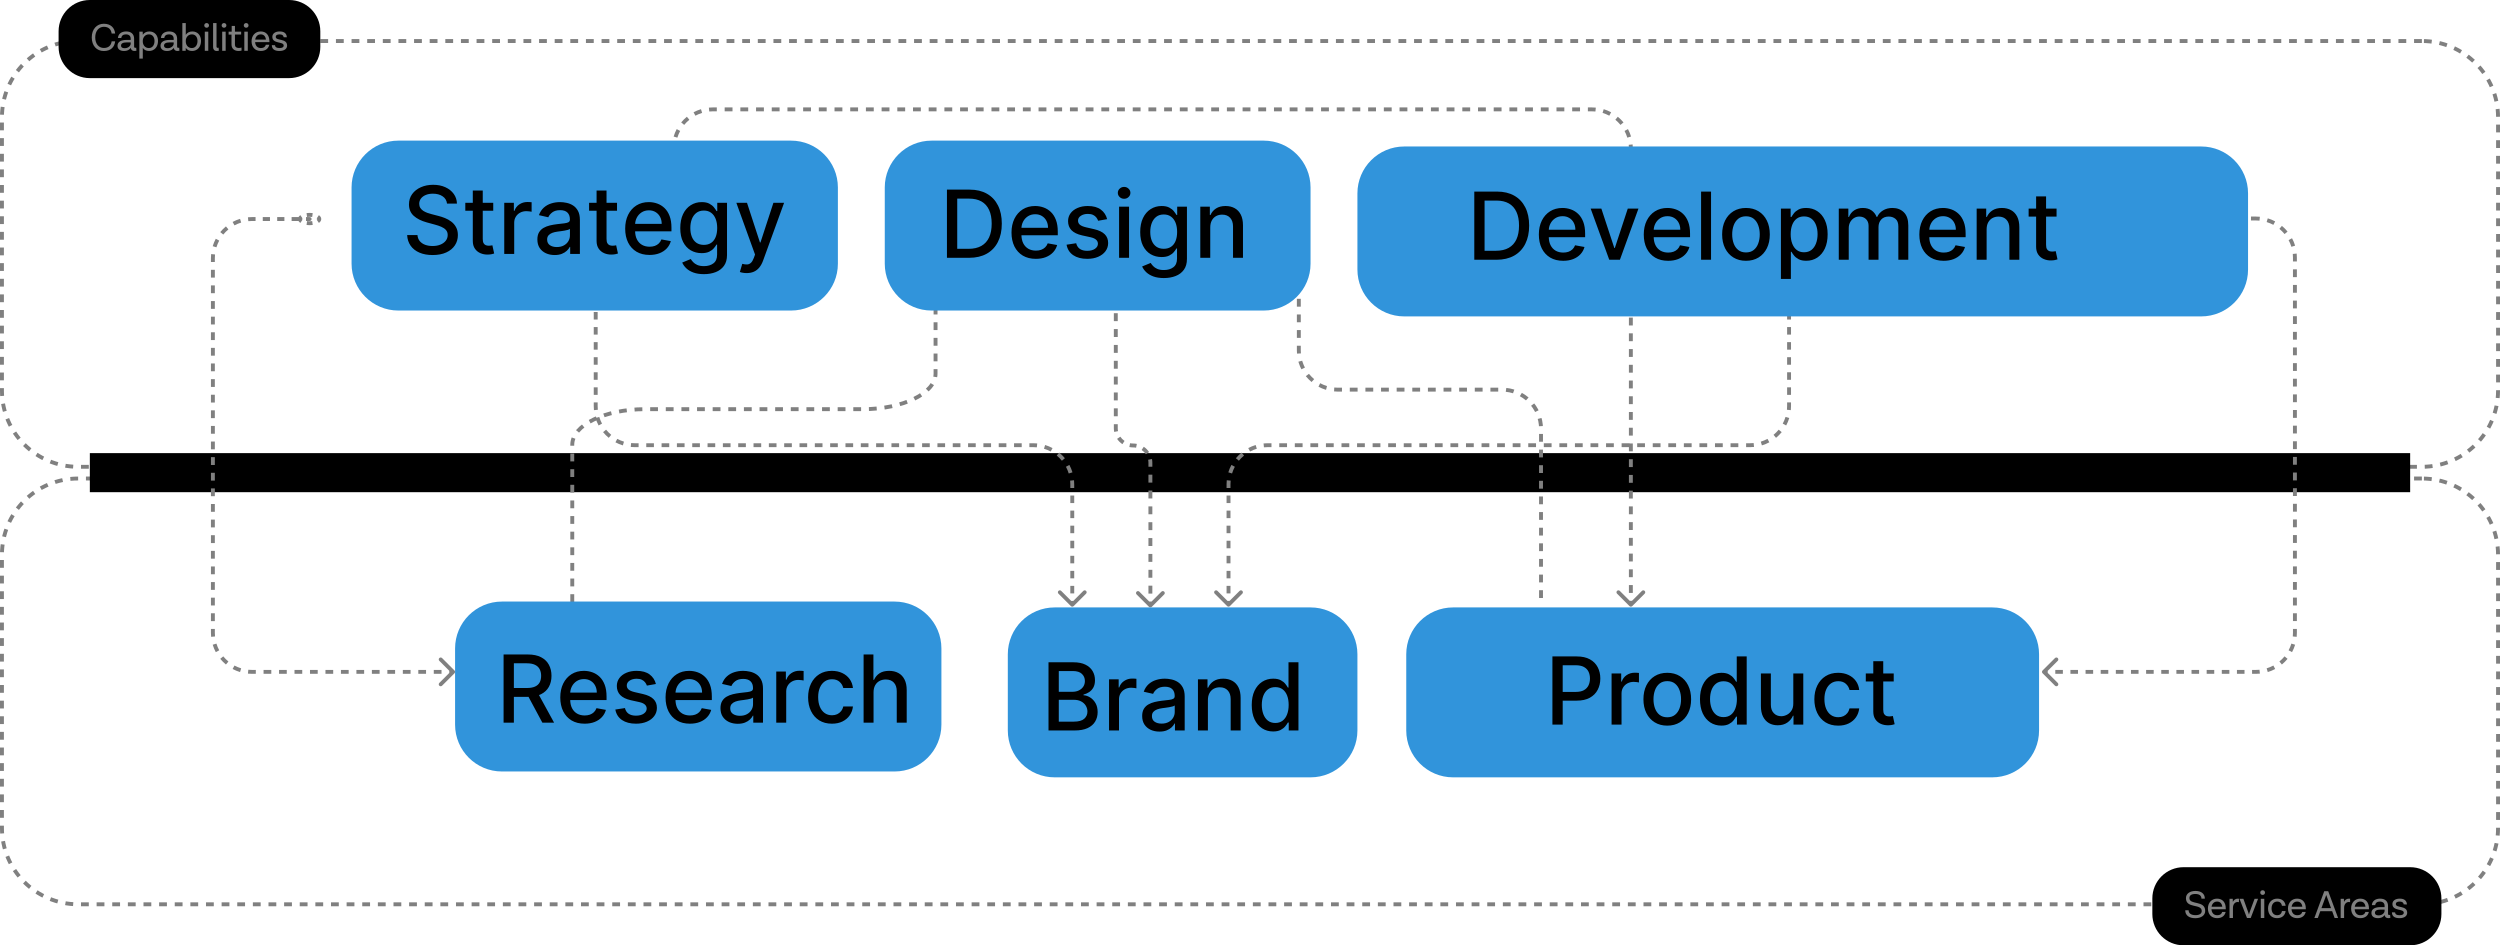 <svg width="1280" height="484" viewBox="0 0 1280 484" fill="none" xmlns="http://www.w3.org/2000/svg">
<g clip-path="url(#clip0_150_4105)">
<path d="M1240 21H40C18.461 21 1 38.461 1 60V200C1 221.539 18.461 239 40 239H1240C1261.54 239 1279 221.539 1279 200V60C1279 38.461 1261.54 21 1240 21Z" stroke="#808080" stroke-width="2" stroke-dasharray="4 4"/>
<path d="M1240 245H40C18.461 245 1 262.461 1 284V424C1 445.539 18.461 463 40 463H1240C1261.54 463 1279 445.539 1279 424V284C1279 262.461 1261.54 245 1240 245Z" stroke="#808080" stroke-width="2" stroke-dasharray="4 4"/>
<path d="M1234 232H46V252H1234V232Z" fill="black"/>
<path d="M306 146.268C306 145.716 305.552 145.268 305 145.268C304.448 145.268 304 145.716 304 146.268H306ZM548.293 310.319C548.683 310.709 549.317 310.709 549.707 310.319L556.071 303.955C556.462 303.564 556.462 302.931 556.071 302.541C555.681 302.15 555.047 302.15 554.657 302.541L549 308.197L543.343 302.541C542.953 302.15 542.319 302.15 541.929 302.541C541.538 302.931 541.538 303.564 541.929 303.955L548.293 310.319ZM304 146.268V148.196H306V146.268H304ZM304 152.05V155.905H306V152.05H304ZM304 159.759V163.614H306V159.759H304ZM304 167.468V171.322H306V167.468H304ZM304 175.177V179.031H306V175.177H304ZM304 182.886V186.74H306V182.886H304ZM304 190.595V194.449H306V190.595H304ZM304 198.304V202.158H306V198.304H304ZM304 206.013V207.94H306V206.013H304ZM304 207.94C304 208.634 304.034 209.321 304.1 209.998L306.09 209.804C306.031 209.191 306 208.569 306 207.94H304ZM304.899 214.038C305.302 215.366 305.832 216.639 306.477 217.842L308.24 216.897C307.657 215.81 307.177 214.659 306.813 213.458L304.899 214.038ZM308.767 221.263C309.639 222.325 310.615 223.301 311.677 224.173L312.947 222.628C311.985 221.838 311.102 220.955 310.312 219.993L308.767 221.263ZM315.098 226.464C316.301 227.108 317.574 227.638 318.902 228.041L319.482 226.127C318.281 225.763 317.13 225.283 316.043 224.701L315.098 226.464ZM322.942 228.84C323.619 228.906 324.306 228.94 325 228.94V226.94C324.371 226.94 323.749 226.909 323.136 226.85L322.942 228.84ZM325 228.94H326.962V226.94H325V228.94ZM330.885 228.94H334.808V226.94H330.885V228.94ZM338.731 228.94H342.654V226.94H338.731V228.94ZM346.577 228.94H350.5V226.94H346.577V228.94ZM354.423 228.94H358.346V226.94H354.423V228.94ZM362.269 228.94H366.192V226.94H362.269V228.94ZM370.115 228.94H374.038V226.94H370.115V228.94ZM377.962 228.94H381.885V226.94H377.962V228.94ZM385.808 228.94H389.731V226.94H385.808V228.94ZM393.654 228.94H397.577V226.94H393.654V228.94ZM401.5 228.94H405.423V226.94H401.5V228.94ZM409.346 228.94H413.269V226.94H409.346V228.94ZM417.192 228.94H421.115V226.94H417.192V228.94ZM425.038 228.94H428.962V226.94H425.038V228.94ZM432.885 228.94H436.808V226.94H432.885V228.94ZM440.731 228.94H444.654V226.94H440.731V228.94ZM448.577 228.94H452.5V226.94H448.577V228.94ZM456.423 228.94H460.346V226.94H456.423V228.94ZM464.269 228.94H468.192V226.94H464.269V228.94ZM472.115 228.94H476.039V226.94H472.115V228.94ZM479.962 228.94H483.885V226.94H479.962V228.94ZM487.808 228.94H491.731V226.94H487.808V228.94ZM495.654 228.94H499.577V226.94H495.654V228.94ZM503.5 228.94H507.423V226.94H503.5V228.94ZM511.346 228.94H515.269V226.94H511.346V228.94ZM519.192 228.94H523.115V226.94H519.192V228.94ZM527.039 228.94H529V226.94H527.039V228.94ZM529 228.94C529.629 228.94 530.251 228.971 530.864 229.03L531.058 227.04C530.381 226.974 529.694 226.94 529 226.94V228.94ZM534.518 229.753C535.719 230.117 536.87 230.597 537.957 231.18L538.902 229.417C537.699 228.772 536.426 228.242 535.098 227.839L534.518 229.753ZM541.053 233.252C542.015 234.042 542.898 234.925 543.688 235.887L545.233 234.617C544.361 233.555 543.385 232.58 542.323 231.707L541.053 233.252ZM545.76 238.983C546.343 240.07 546.823 241.221 547.187 242.422L549.101 241.842C548.698 240.514 548.168 239.241 547.523 238.038L545.76 238.983ZM547.91 246.076C547.969 246.689 548 247.311 548 247.94H550C550 247.246 549.966 246.559 549.9 245.882L547.91 246.076ZM548 247.94V249.867H550V247.94H548ZM548 253.722V257.576H550V253.722H548ZM548 261.431V265.285H550V261.431H548ZM548 269.14V272.994H550V269.14H548ZM548 276.849V280.703H550V276.849H548ZM548 284.558V288.412H550V284.558H548ZM548 292.267V296.121H550V292.267H548ZM548 299.975V303.83H550V299.975H548ZM548 307.684V309.612H550V307.684H548ZM303 146.268C303 146.147 303.037 146.018 303.132 145.88L301.484 144.747C301.184 145.183 301 145.702 301 146.268H303ZM304.236 145.211C304.469 145.153 304.726 145.119 305 145.119V143.119C304.564 143.119 304.142 143.172 303.746 143.273L304.236 145.211ZM305 145.119C305.274 145.119 305.531 145.153 305.764 145.211L306.254 143.273C305.858 143.172 305.436 143.119 305 143.119V145.119ZM306.868 145.88C306.963 146.018 307 146.147 307 146.268H309C309 145.702 308.816 145.183 308.516 144.747L306.868 145.88ZM307 146.268C307 146.389 306.963 146.519 306.868 146.657L308.516 147.79C308.816 147.354 309 146.835 309 146.268H307ZM305.764 147.325C305.531 147.384 305.274 147.418 305 147.418V149.418C305.436 149.418 305.858 149.365 306.254 149.264L305.764 147.325ZM305 147.418C304.726 147.418 304.469 147.384 304.236 147.325L303.746 149.264C304.142 149.365 304.564 149.418 305 149.418V147.418ZM303.132 146.657C303.037 146.519 303 146.389 303 146.268H301C301 146.835 301.184 147.354 301.484 147.79L303.132 146.657Z" fill="#808080"/>
<path d="M917 146.268C917 145.716 916.552 145.268 916 145.268C915.448 145.268 915 145.716 915 146.268H917ZM628.293 310.319C628.683 310.709 629.317 310.709 629.707 310.319L636.071 303.955C636.462 303.564 636.462 302.931 636.071 302.541C635.681 302.15 635.047 302.15 634.657 302.541L629 308.197L623.343 302.541C622.953 302.15 622.319 302.15 621.929 302.541C621.538 302.931 621.538 303.564 621.929 303.955L628.293 310.319ZM630 309.612V307.684H628V309.612H630ZM630 303.83V299.975H628V303.83H630ZM630 296.121V292.267H628V296.121H630ZM630 288.412V284.558H628V288.412H630ZM630 280.703V276.849H628V280.703H630ZM630 272.994V269.14H628V272.994H630ZM630 265.285V261.431H628V265.285H630ZM630 257.576V253.722H628V257.576H630ZM630 249.867V247.94H628V249.867H630ZM630 247.94C630 247.311 630.031 246.689 630.09 246.076L628.1 245.882C628.034 246.559 628 247.246 628 247.94H630ZM630.813 242.422C631.177 241.221 631.657 240.07 632.24 238.983L630.477 238.038C629.832 239.241 629.302 240.514 628.899 241.842L630.813 242.422ZM634.312 235.887C635.102 234.925 635.985 234.042 636.947 233.252L635.677 231.707C634.615 232.58 633.639 233.555 632.767 234.617L634.312 235.887ZM640.043 231.18C641.13 230.597 642.281 230.117 643.482 229.753L642.902 227.839C641.574 228.242 640.301 228.772 639.098 229.417L640.043 231.18ZM647.136 229.03C647.749 228.971 648.371 228.94 649 228.94V226.94C648.306 226.94 647.619 226.974 646.942 227.04L647.136 229.03ZM649 228.94H650.992V226.94H649V228.94ZM654.976 228.94H658.96V226.94H654.976V228.94ZM662.944 228.94H666.927V226.94H662.944V228.94ZM670.911 228.94H674.895V226.94H670.911V228.94ZM678.879 228.94H682.863V226.94H678.879V228.94ZM686.847 228.94H690.831V226.94H686.847V228.94ZM694.815 228.94H698.798V226.94H694.815V228.94ZM702.782 228.94H706.766V226.94H702.782V228.94ZM710.75 228.94H714.734V226.94H710.75V228.94ZM718.718 228.94H722.702V226.94H718.718V228.94ZM726.685 228.94H730.669V226.94H726.685V228.94ZM734.653 228.94H738.637V226.94H734.653V228.94ZM742.621 228.94H746.605V226.94H742.621V228.94ZM750.589 228.94H754.573V226.94H750.589V228.94ZM758.556 228.94H762.54V226.94H758.556V228.94ZM766.524 228.94H770.508V226.94H766.524V228.94ZM774.492 228.94H778.476V226.94H774.492V228.94ZM782.46 228.94H786.444V226.94H782.46V228.94ZM790.427 228.94H794.411V226.94H790.427V228.94ZM798.395 228.94H802.379V226.94H798.395V228.94ZM806.363 228.94H810.347V226.94H806.363V228.94ZM814.331 228.94H818.315V226.94H814.331V228.94ZM822.298 228.94H826.282V226.94H822.298V228.94ZM830.266 228.94H834.25V226.94H830.266V228.94ZM838.234 228.94H842.218V226.94H838.234V228.94ZM846.202 228.94H850.186V226.94H846.202V228.94ZM854.169 228.94H858.153V226.94H854.169V228.94ZM862.137 228.94H866.121V226.94H862.137V228.94ZM870.105 228.94H874.089V226.94H870.105V228.94ZM878.073 228.94H882.056V226.94H878.073V228.94ZM886.04 228.94H890.024V226.94H886.04V228.94ZM894.008 228.94H896V226.94H894.008V228.94ZM896 228.94C896.694 228.94 897.381 228.906 898.058 228.84L897.864 226.85C897.251 226.909 896.629 226.94 896 226.94V228.94ZM902.098 228.041C903.426 227.638 904.699 227.108 905.902 226.464L904.957 224.701C903.87 225.283 902.719 225.763 901.518 226.127L902.098 228.041ZM909.323 224.173C910.385 223.301 911.361 222.325 912.233 221.263L910.688 219.993C909.898 220.955 909.015 221.838 908.053 222.628L909.323 224.173ZM914.523 217.842C915.168 216.639 915.698 215.366 916.101 214.038L914.187 213.458C913.823 214.659 913.343 215.81 912.76 216.897L914.523 217.842ZM916.9 209.998C916.966 209.321 917 208.634 917 207.94H915C915 208.569 914.969 209.191 914.91 209.804L916.9 209.998ZM917 207.94V206.013H915V207.94H917ZM917 202.158V198.304H915V202.158H917ZM917 194.449V190.595H915V194.449H917ZM917 186.74V182.886H915V186.74H917ZM917 179.031V175.177H915V179.031H917ZM917 171.323V167.468H915V171.323H917ZM917 163.614V159.759H915V163.614H917ZM917 155.905V152.05H915V155.905H917ZM917 148.196V146.268H915V148.196H917ZM914 146.268C914 146.147 914.037 146.018 914.132 145.88L912.484 144.747C912.184 145.183 912 145.702 912 146.268H914ZM915.236 145.211C915.469 145.153 915.726 145.119 916 145.119V143.119C915.564 143.119 915.142 143.172 914.746 143.273L915.236 145.211ZM916 145.119C916.274 145.119 916.531 145.153 916.764 145.211L917.254 143.273C916.858 143.172 916.436 143.119 916 143.119V145.119ZM917.868 145.88C917.963 146.018 918 146.147 918 146.268H920C920 145.702 919.816 145.183 919.516 144.747L917.868 145.88ZM918 146.268C918 146.389 917.963 146.519 917.868 146.657L919.516 147.79C919.816 147.354 920 146.835 920 146.268H918ZM916.764 147.325C916.531 147.384 916.274 147.418 916 147.418V149.418C916.436 149.418 916.858 149.365 917.254 149.264L916.764 147.325ZM916 147.418C915.726 147.418 915.469 147.384 915.236 147.325L914.746 149.264C915.142 149.365 915.564 149.418 916 149.418V147.418ZM914.132 146.657C914.037 146.519 914 146.389 914 146.268H912C912 146.835 912.184 147.354 912.484 147.79L914.132 146.657Z" fill="#808080"/>
<path d="M158.53 113.147C159.082 113.147 159.53 112.699 159.53 112.147C159.53 111.595 159.082 111.147 158.53 111.147V113.147ZM232.707 344.707C233.098 344.317 233.098 343.683 232.707 343.293L226.343 336.929C225.953 336.538 225.319 336.538 224.929 336.929C224.538 337.319 224.538 337.953 224.929 338.343L230.586 344L224.929 349.657C224.538 350.047 224.538 350.681 224.929 351.071C225.319 351.462 225.953 351.462 226.343 351.071L232.707 344.707ZM158.53 111.147H156.685V113.147H158.53V111.147ZM152.993 111.147H149.302V113.147H152.993V111.147ZM145.611 111.147H141.919V113.147H145.611V111.147ZM138.228 111.147H134.537V113.147H138.228V111.147ZM130.846 111.147H129V113.147H130.846V111.147ZM129 111.147C128.306 111.147 127.619 111.18 126.942 111.246L127.136 113.237C127.749 113.177 128.371 113.147 129 113.147V111.147ZM122.902 112.046C121.574 112.449 120.301 112.979 119.098 113.623L120.043 115.386C121.13 114.804 122.281 114.324 123.482 113.96L122.902 112.046ZM115.677 115.913C114.615 116.786 113.639 117.761 112.767 118.824L114.312 120.094C115.102 119.132 115.985 118.249 116.947 117.459L115.677 115.913ZM110.477 122.245C109.832 123.448 109.302 124.721 108.899 126.049L110.813 126.629C111.177 125.428 111.657 124.277 112.24 123.189L110.477 122.245ZM108.1 130.089C108.034 130.766 108 131.453 108 132.147H110C110 131.517 110.031 130.896 110.09 130.283L108.1 130.089ZM108 132.147V134.145H110V132.147H108ZM108 138.142V142.139H110V138.142H108ZM108 146.136V150.133H110V146.136H108ZM108 154.13V158.127H110V154.13H108ZM108 162.124V166.121H110V162.124H108ZM108 170.118V174.115H110V170.118H108ZM108 178.112V182.109H110V178.112H108ZM108 186.105V190.102H110V186.105H108ZM108 194.099V198.096H110V194.099H108ZM108 202.093V206.09H110V202.093H108ZM108 210.087V214.084H110V210.087H108ZM108 218.081V222.078H110V218.081H108ZM108 226.075V230.072H110V226.075H108ZM108 234.069V238.066H110V234.069H108ZM108 242.063V246.06H110V242.063H108ZM108 250.057V254.053H110V250.057H108ZM108 258.05V262.047H110V258.05H108ZM108 266.044V270.041H110V266.044H108ZM108 274.038V278.035H110V274.038H108ZM108 282.032V286.029H110V282.032H108ZM108 290.026V294.023H110V290.026H108ZM108 298.02V302.017H110V298.02H108ZM108 306.014V310.011H110V306.014H108ZM108 314.008V318.005H110V314.008H108ZM108 322.002V324H110V322.002H108ZM108 324C108 324.694 108.034 325.381 108.1 326.058L110.09 325.864C110.031 325.251 110 324.629 110 324H108ZM108.899 330.098C109.302 331.426 109.832 332.699 110.477 333.902L112.24 332.957C111.657 331.87 111.177 330.719 110.813 329.518L108.899 330.098ZM112.767 337.323C113.639 338.385 114.615 339.361 115.677 340.233L116.947 338.688C115.985 337.898 115.102 337.015 114.312 336.053L112.767 337.323ZM119.098 342.523C120.301 343.168 121.574 343.698 122.902 344.101L123.482 342.187C122.281 341.823 121.13 341.343 120.043 340.76L119.098 342.523ZM126.942 344.9C127.619 344.966 128.306 345 129 345V343C128.371 343 127.749 342.969 127.136 342.91L126.942 344.9ZM129 345H130.981V343H129V345ZM134.942 345H138.904V343H134.942V345ZM142.865 345H146.827V343H142.865V345ZM150.788 345H154.75V343H150.788V345ZM158.712 345H162.673V343H158.712V345ZM166.635 345H170.596V343H166.635V345ZM174.558 345H178.519V343H174.558V345ZM182.481 345H186.442V343H182.481V345ZM190.404 345H194.365V343H190.404V345ZM198.327 345H202.288V343H198.327V345ZM206.25 345H210.212V343H206.25V345ZM214.173 345H218.135V343H214.173V345ZM222.096 345H226.058V343H222.096V345ZM230.019 345H232V343H230.019V345ZM154.577 112.147C154.577 112.165 154.569 112.151 154.607 112.094C154.65 112.031 154.742 111.932 154.913 111.815L153.788 110.162C153.175 110.579 152.577 111.24 152.577 112.147H154.577ZM157.213 111.083C157.626 111.029 158.068 111 158.53 111V109C157.984 109 157.455 109.035 156.954 109.1L157.213 111.083ZM158.53 111C158.992 111 159.435 111.029 159.847 111.083L160.106 109.1C159.605 109.035 159.076 109 158.53 109V111ZM162.147 111.815C162.319 111.932 162.41 112.031 162.453 112.094C162.492 112.151 162.483 112.165 162.483 112.147H164.483C164.483 111.24 163.885 110.579 163.272 110.162L162.147 111.815ZM162.483 112.147C162.483 112.129 162.492 112.143 162.453 112.199C162.41 112.263 162.319 112.362 162.147 112.478L163.272 114.132C163.885 113.715 164.483 113.054 164.483 112.147H162.483ZM159.847 113.21C159.435 113.264 158.992 113.294 158.53 113.294V115.294C159.076 115.294 159.605 115.259 160.106 115.194L159.847 113.21ZM158.53 113.294C158.068 113.294 157.626 113.264 157.213 113.21L156.954 115.194C157.455 115.259 157.984 115.294 158.53 115.294V113.294ZM154.913 112.478C154.742 112.362 154.65 112.263 154.607 112.199C154.569 112.143 154.577 112.129 154.577 112.147H152.577C152.577 113.054 153.175 113.715 153.788 114.132L154.913 112.478Z" fill="#808080"/>
<path d="M1145 110.881C1144.45 110.881 1144 111.328 1144 111.881C1144 112.433 1144.45 112.881 1145 112.881V110.881ZM1045.79 343.293C1045.4 343.684 1045.4 344.317 1045.79 344.707L1052.16 351.071C1052.55 351.462 1053.18 351.462 1053.57 351.071C1053.96 350.681 1053.96 350.047 1053.57 349.657L1047.91 344L1053.57 338.343C1053.96 337.953 1053.96 337.32 1053.57 336.929C1053.18 336.538 1052.55 336.538 1052.16 336.929L1045.79 343.293ZM1046.5 345H1048.44V343H1046.5V345ZM1052.31 345H1056.19V343H1052.31V345ZM1060.06 345H1063.94V343H1060.06V345ZM1067.81 345H1071.69V343H1067.81V345ZM1075.56 345H1079.44V343H1075.56V345ZM1083.31 345H1087.19V343H1083.31V345ZM1091.06 345H1094.94V343H1091.06V345ZM1098.81 345H1102.69V343H1098.81V345ZM1106.56 345H1110.44V343H1106.56V345ZM1114.31 345H1118.19V343H1114.31V345ZM1122.06 345H1125.94V343H1122.06V345ZM1129.81 345H1133.69V343H1129.81V345ZM1137.56 345H1141.44V343H1137.56V345ZM1145.31 345H1149.19V343H1145.31V345ZM1153.06 345H1155V343H1153.06V345ZM1155 345C1155.69 345 1156.38 344.966 1157.06 344.9L1156.86 342.91C1156.25 342.97 1155.63 343 1155 343V345ZM1161.1 344.101C1162.43 343.698 1163.7 343.168 1164.9 342.524L1163.96 340.761C1162.87 341.343 1161.72 341.823 1160.52 342.187L1161.1 344.101ZM1168.32 340.234C1169.39 339.361 1170.36 338.385 1171.23 337.323L1169.69 336.053C1168.9 337.015 1168.02 337.898 1167.05 338.688L1168.32 340.234ZM1173.52 333.902C1174.17 332.699 1174.7 331.426 1175.1 330.098L1173.19 329.518C1172.82 330.719 1172.34 331.87 1171.76 332.958L1173.52 333.902ZM1175.9 326.058C1175.97 325.381 1176 324.694 1176 324H1174C1174 324.629 1173.97 325.251 1173.91 325.864L1175.9 326.058ZM1176 324V321.999H1174V324H1176ZM1176 317.996V313.994H1174V317.996H1176ZM1176 309.991V305.989H1174V309.991H1176ZM1176 301.986V297.984H1174V301.986H1176ZM1176 293.981V289.979H1174V293.981H1176ZM1176 285.976V281.974H1174V285.976H1176ZM1176 277.971V273.969H1174V277.971H1176ZM1176 269.966V265.964H1174V269.966H1176ZM1176 261.962V257.959H1174V261.962H1176ZM1176 253.957V249.954H1174V253.957H1176ZM1176 245.952V241.949H1174V245.952H1176ZM1176 237.947V233.944H1174V237.947H1176ZM1176 229.942V225.939H1174V229.942H1176ZM1176 221.937V217.934H1174V221.937H1176ZM1176 213.932V209.929H1174V213.932H1176ZM1176 205.927V201.924H1174V205.927H1176ZM1176 197.922V193.919H1174V197.922H1176ZM1176 189.917V185.914H1174V189.917H1176ZM1176 181.912V177.909H1174V181.912H1176ZM1176 173.907V169.904H1174V173.907H1176ZM1176 165.902V161.899H1174V165.902H1176ZM1176 157.897V153.894H1174V157.897H1176ZM1176 149.892V145.889H1174V149.892H1176ZM1176 141.887V137.884H1174V141.887H1176ZM1176 133.882V131.881H1174V133.882H1176ZM1176 131.881C1176 131.187 1175.97 130.5 1175.9 129.823L1173.91 130.016C1173.97 130.63 1174 131.251 1174 131.881H1176ZM1175.1 125.783C1174.7 124.454 1174.17 123.182 1173.52 121.979L1171.76 122.923C1172.34 124.011 1172.82 125.162 1173.19 126.363L1175.1 125.783ZM1171.23 118.558C1170.36 117.495 1169.39 116.52 1168.32 115.647L1167.05 117.193C1168.02 117.983 1168.9 118.866 1169.69 119.827L1171.23 118.558ZM1164.9 113.357C1163.7 112.713 1162.43 112.182 1161.1 111.78L1160.52 113.694C1161.72 114.058 1162.87 114.538 1163.96 115.12L1164.9 113.357ZM1157.06 110.98C1156.38 110.914 1155.69 110.881 1155 110.881V112.881C1155.63 112.881 1156.25 112.911 1156.86 112.971L1157.06 110.98ZM1155 110.881H1152.5V112.881H1155V110.881ZM1147.5 110.881H1145V112.881H1147.5V110.881ZM1143 111.881C1143 111.76 1143.04 111.63 1143.13 111.492L1141.48 110.359C1141.18 110.795 1141 111.314 1141 111.881H1143ZM1144.24 110.824C1144.47 110.765 1144.73 110.731 1145 110.731V108.731C1144.56 108.731 1144.14 108.785 1143.75 108.885L1144.24 110.824ZM1145 110.731C1145.27 110.731 1145.53 110.765 1145.76 110.824L1146.25 108.885C1145.86 108.785 1145.44 108.731 1145 108.731V110.731ZM1146.87 111.492C1146.96 111.63 1147 111.76 1147 111.881H1149C1149 111.314 1148.82 110.795 1148.52 110.359L1146.87 111.492ZM1147 111.881C1147 112.002 1146.96 112.131 1146.87 112.269L1148.52 113.402C1148.82 112.966 1149 112.447 1149 111.881H1147ZM1145.76 112.938C1145.53 112.997 1145.27 113.03 1145 113.03V115.03C1145.44 115.03 1145.86 114.977 1146.25 114.877L1145.76 112.938ZM1145 113.03C1144.73 113.03 1144.47 112.997 1144.24 112.938L1143.75 114.877C1144.14 114.977 1144.56 115.03 1145 115.03V113.03ZM1143.13 112.269C1143.04 112.131 1143 112.002 1143 111.881H1141C1141 112.447 1141.18 112.966 1141.48 113.402L1143.13 112.269Z" fill="#808080"/>
<path d="M344 77.493C344 78.045 344.448 78.493 345 78.493C345.552 78.493 346 78.045 346 77.493H344ZM834.293 310.319C834.683 310.71 835.317 310.71 835.707 310.319L842.071 303.955C842.462 303.565 842.462 302.931 842.071 302.541C841.681 302.15 841.047 302.15 840.657 302.541L835 308.198L829.343 302.541C828.953 302.15 828.319 302.15 827.929 302.541C827.538 302.931 827.538 303.565 827.929 303.955L834.293 310.319ZM346 77.493V77.119H344V77.493H346ZM346 76.373V76H344V76.373H346ZM346 76C346 75.371 346.031 74.749 346.09 74.136L344.1 73.942C344.034 74.619 344 75.306 344 76H346ZM346.813 70.482C347.177 69.281 347.657 68.13 348.24 67.043L346.477 66.098C345.832 67.301 345.302 68.574 344.899 69.902L346.813 70.482ZM350.312 63.947C351.102 62.985 351.985 62.102 352.947 61.312L351.677 59.767C350.615 60.639 349.639 61.615 348.767 62.677L350.312 63.947ZM356.043 59.239C357.13 58.657 358.281 58.177 359.482 57.813L358.902 55.899C357.574 56.302 356.301 56.832 355.098 57.477L356.043 59.239ZM363.136 57.09C363.749 57.031 364.371 57 365 57V55C364.306 55 363.619 55.034 362.942 55.1L363.136 57.09ZM365 57H367.009V55H365V57ZM371.027 57H375.045V55H371.027V57ZM379.062 57H383.08V55H379.062V57ZM387.098 57H391.116V55H387.098V57ZM395.134 57H399.152V55H395.134V57ZM403.17 57H407.188V55H403.17V57ZM411.205 57H415.223V55H411.205V57ZM419.241 57H423.259V55H419.241V57ZM427.277 57H431.295V55H427.277V57ZM435.312 57H439.33V55H435.312V57ZM443.348 57H447.366V55H443.348V57ZM451.384 57H455.402V55H451.384V57ZM459.42 57H463.438V55H459.42V57ZM467.455 57H471.473V55H467.455V57ZM475.491 57H479.509V55H475.491V57ZM483.527 57H487.545V55H483.527V57ZM491.563 57H495.58V55H491.563V57ZM499.598 57H503.616V55H499.598V57ZM507.634 57H511.652V55H507.634V57ZM515.67 57H519.688V55H515.67V57ZM523.705 57H527.723V55H523.705V57ZM531.741 57H535.759V55H531.741V57ZM539.777 57H543.795V55H539.777V57ZM547.812 57H551.83V55H547.812V57ZM555.848 57H559.866V55H555.848V57ZM563.884 57H567.902V55H563.884V57ZM571.92 57H575.937V55H571.92V57ZM579.955 57H583.973V55H579.955V57ZM587.991 57H592.009V55H587.991V57ZM596.027 57H600.045V55H596.027V57ZM604.062 57H608.08V55H604.062V57ZM612.098 57H616.116V55H612.098V57ZM620.134 57H624.152V55H620.134V57ZM628.17 57H632.187V55H628.17V57ZM636.205 57H640.223V55H636.205V57ZM644.241 57H648.259V55H644.241V57ZM652.277 57H656.295V55H652.277V57ZM660.312 57H664.33V55H660.312V57ZM668.348 57H672.366V55H668.348V57ZM676.384 57H680.402V55H676.384V57ZM684.419 57H688.437V55H684.419V57ZM692.455 57H696.473V55H692.455V57ZM700.491 57H704.509V55H700.491V57ZM708.527 57H712.544V55H708.527V57ZM716.562 57H720.58V55H716.562V57ZM724.598 57H728.616V55H724.598V57ZM732.634 57H736.652V55H732.634V57ZM740.669 57H744.687V55H740.669V57ZM748.705 57H752.723V55H748.705V57ZM756.741 57H760.759V55H756.741V57ZM764.777 57H768.794V55H764.777V57ZM772.812 57H776.83V55H772.812V57ZM780.848 57H784.866V55H780.848V57ZM788.884 57H792.902V55H788.884V57ZM796.919 57H800.937V55H796.919V57ZM804.955 57H808.973V55H804.955V57ZM812.991 57H815V55H812.991V57ZM815 57C815.629 57 816.251 57.031 816.864 57.09L817.058 55.1C816.381 55.034 815.694 55 815 55V57ZM820.518 57.813C821.719 58.177 822.87 58.657 823.957 59.239L824.902 57.477C823.699 56.832 822.426 56.302 821.098 55.899L820.518 57.813ZM827.053 61.312C828.015 62.102 828.898 62.985 829.688 63.947L831.233 62.677C830.361 61.615 829.385 60.639 828.323 59.767L827.053 61.312ZM831.76 67.043C832.343 68.13 832.823 69.281 833.187 70.482L835.101 69.902C834.698 68.574 834.168 67.301 833.523 66.098L831.76 67.043ZM833.91 74.136C833.969 74.749 834 75.371 834 76H836C836 75.306 835.966 74.619 835.9 73.942L833.91 74.136ZM834 76V78.014H836V76H834ZM834 82.042V86.07H836V82.042H834ZM834 90.097V94.125H836V90.097H834ZM834 98.153V102.181H836V98.153H834ZM834 106.208V110.236H836V106.208H834ZM834 114.264V118.292H836V114.264H834ZM834 122.32V126.347H836V122.32H834ZM834 130.375V134.403H836V130.375H834ZM834 138.431V142.459H836V138.431H834ZM834 146.486V150.514H836V146.486H834ZM834 154.542V158.57H836V154.542H834ZM834 162.598V166.625H836V162.598H834ZM834 170.653V174.681H836V170.653H834ZM834 178.709V182.737H836V178.709H834ZM834 186.764V190.792H836V186.764H834ZM834 194.82V198.848H836V194.82H834ZM834 202.875V206.903H836V202.875H834ZM834 210.931V214.959H836V210.931H834ZM834 218.987V223.014H836V218.987H834ZM834 227.042V231.07H836V227.042H834ZM834 235.098V239.126H836V235.098H834ZM834 243.153V247.181H836V243.153H834ZM834 251.209V255.237H836V251.209H834ZM834 259.264V263.292H836V259.264H834ZM834 267.32V271.348H836V267.32H834ZM834 275.376V279.403H836V275.376H834ZM834 283.431V287.459H836V283.431H834ZM834 291.487V295.515H836V291.487H834ZM834 299.542V303.57H836V299.542H834ZM834 307.598V309.612H836V307.598H834ZM343 77.493C343 77.371 343.037 77.242 343.132 77.104L341.484 75.971C341.184 76.407 341 76.926 341 77.493H343ZM344.236 76.436C344.469 76.377 344.726 76.343 345 76.343V74.343C344.564 74.343 344.142 74.396 343.746 74.497L344.236 76.436ZM345 76.343C345.274 76.343 345.531 76.377 345.764 76.436L346.254 74.497C345.858 74.396 345.436 74.343 345 74.343V76.343ZM346.868 77.104C346.963 77.242 347 77.371 347 77.493H349C349 76.926 348.816 76.407 348.516 75.971L346.868 77.104ZM347 77.493C347 77.614 346.963 77.743 346.868 77.881L348.516 79.014C348.816 78.578 349 78.059 349 77.493H347ZM345.764 78.549C345.531 78.608 345.274 78.642 345 78.642V80.642C345.436 80.642 345.858 80.589 346.254 80.488L345.764 78.549ZM345 78.642C344.726 78.642 344.469 78.608 344.236 78.549L343.746 80.488C344.142 80.589 344.564 80.642 345 80.642V78.642ZM343.132 77.881C343.037 77.743 343 77.614 343 77.493H341C341 78.059 341.184 78.578 341.484 79.014L343.132 77.881Z" fill="#808080"/>
<path d="M572.286 146.156C572.286 145.604 571.838 145.156 571.286 145.156C570.733 145.156 570.286 145.604 570.286 146.156H572.286ZM588.293 310.707C588.683 311.098 589.317 311.098 589.707 310.707L596.071 304.343C596.462 303.953 596.462 303.319 596.071 302.929C595.681 302.538 595.047 302.538 594.657 302.929L589 308.586L583.343 302.929C582.953 302.538 582.319 302.538 581.929 302.929C581.538 303.319 581.538 303.953 581.929 304.343L588.293 310.707ZM580.143 227.078C579.591 227.078 579.143 227.526 579.143 228.078C579.143 228.63 579.591 229.078 580.143 229.078V227.078ZM580.143 229.078C580.695 229.078 581.143 228.63 581.143 228.078C581.143 227.526 580.695 227.078 580.143 227.078V229.078ZM570.286 146.156V148.185H572.286V146.156H570.286ZM570.286 152.245V156.304H572.286V152.245H570.286ZM570.286 160.363V164.422H572.286V160.363H570.286ZM570.286 168.481V172.54H572.286V168.481H570.286ZM570.286 176.6V180.659H572.286V176.6H570.286ZM570.286 184.718V188.777H572.286V184.718H570.286ZM570.286 192.836V196.895H572.286V192.836H570.286ZM570.286 200.955V205.014H572.286V200.955H570.286ZM570.286 209.073V213.132H572.286V209.073H570.286ZM570.286 217.191V219.221H572.286V217.191H570.286ZM570.286 219.221C570.286 219.878 570.35 220.521 570.473 221.143L572.435 220.755C572.337 220.26 572.286 219.747 572.286 219.221H570.286ZM571.947 224.698C572.666 225.773 573.591 226.698 574.665 227.417L575.778 225.755C574.921 225.181 574.182 224.443 573.609 223.586L571.947 224.698ZM578.22 228.89C578.843 229.013 579.486 229.078 580.143 229.078V227.078C579.617 227.078 579.104 227.026 578.608 226.928L578.22 228.89ZM580.143 229.078C580.669 229.078 581.182 229.129 581.677 229.227L582.066 227.266C581.443 227.142 580.8 227.078 580.143 227.078V229.078ZM584.508 230.401C585.365 230.975 586.103 231.713 586.677 232.57L588.339 231.458C587.62 230.383 586.695 229.458 585.62 228.739L584.508 230.401ZM587.85 235.401C587.948 235.896 588 236.409 588 236.935H590C590 236.278 589.936 235.635 589.812 235.012L587.85 235.401ZM588 236.935V238.965H590V236.935H588ZM588 243.024V247.083H590V243.024H588ZM588 251.142V255.201H590V251.142H588ZM588 259.26V263.32H590V259.26H588ZM588 267.379V271.438H590V267.379H588ZM588 275.497V279.556H590V275.497H588ZM588 283.615V287.675H590V283.615H588ZM588 291.734V295.793H590V291.734H588ZM588 299.852V303.911H590V299.852H588ZM588 307.97V310H590V307.97H588ZM559 146.156C559 146.318 558.94 146.432 558.905 146.481C558.876 146.522 558.866 146.517 558.92 146.48C559.033 146.401 559.263 146.286 559.653 146.155L559.021 144.258C558.554 144.414 558.116 144.602 557.774 144.841C557.466 145.056 557 145.483 557 146.156H559ZM562.837 145.496C563.831 145.36 564.961 145.248 566.194 145.164L566.059 143.169C564.788 143.255 563.612 143.372 562.566 143.515L562.837 145.496ZM569.584 145.017C570.141 145.006 570.709 145 571.286 145V143C570.695 143 570.113 143.006 569.543 143.018L569.584 145.017ZM571.286 145C571.863 145 572.431 145.006 572.987 145.017L573.028 143.018C572.458 143.006 571.876 143 571.286 143V145ZM576.377 145.164C577.611 145.248 578.741 145.36 579.735 145.496L580.006 143.515C578.959 143.372 577.783 143.255 576.512 143.169L576.377 145.164ZM582.918 146.155C583.309 146.286 583.539 146.401 583.651 146.48C583.705 146.517 583.695 146.522 583.666 146.481C583.632 146.432 583.571 146.318 583.571 146.156H585.571C585.571 145.483 585.105 145.056 584.798 144.841C584.456 144.602 584.017 144.414 583.551 144.258L582.918 146.155ZM583.571 146.156C583.571 145.993 583.632 145.88 583.666 145.831C583.695 145.79 583.705 145.794 583.651 145.832C583.539 145.911 583.309 146.026 582.918 146.156L583.551 148.054C584.017 147.898 584.456 147.71 584.798 147.471C585.105 147.255 585.571 146.829 585.571 146.156H583.571ZM579.735 146.815C578.741 146.951 577.611 147.064 576.377 147.148L576.512 149.143C577.783 149.057 578.959 148.94 580.006 148.797L579.735 146.815ZM572.987 147.294C572.431 147.306 571.863 147.312 571.286 147.312V149.312C571.876 149.312 572.458 149.306 573.028 149.294L572.987 147.294ZM571.286 147.312C570.709 147.312 570.141 147.306 569.584 147.294L569.543 149.294C570.113 149.306 570.695 149.312 571.286 149.312V147.312ZM566.194 147.148C564.961 147.064 563.831 146.951 562.837 146.815L562.566 148.797C563.612 148.94 564.788 149.057 566.059 149.143L566.194 147.148ZM559.653 146.156C559.263 146.026 559.033 145.911 558.92 145.832C558.866 145.794 558.876 145.79 558.905 145.831C558.94 145.88 559 145.993 559 146.156H557C557 146.829 557.466 147.255 557.774 147.471C558.116 147.71 558.554 147.898 559.021 148.054L559.653 146.156Z" fill="#808080"/>
<path d="M479 109V191.281C479 201.343 462.346 209.5 441.8 209.5H330.2C309.654 209.5 293 217.657 293 227.718V310" stroke="#808080" stroke-width="2" stroke-dasharray="4 4"/>
<path d="M665 89V179.5C665 190.546 673.954 199.5 685 199.5H769C780.046 199.5 789 208.454 789 219.5V310" stroke="#808080" stroke-width="2" stroke-dasharray="4 4"/>
<path d="M148 0H46C37.163 0 30 7.163 30 16V24C30 32.837 37.163 40 46 40H148C156.837 40 164 32.837 164 24V16C164 7.163 156.837 0 148 0Z" fill="black"/>
<path d="M53.16 24.56C55.76 24.56 56.92 23.08 57.16 21.16H58.96C58.62 24.08 56.78 26.12 53.14 26.12C49.54 26.12 46.98 23.52 46.98 19.14C46.98 14.9 49.6 12.16 53.14 12.16C56.7 12.16 58.66 14.2 58.96 17.18H57.16C56.92 15.2 55.74 13.72 53.16 13.72C50.7 13.72 48.76 15.78 48.76 19.14C48.76 22.58 50.66 24.56 53.16 24.56ZM69.73 24.4L69.87 25.94C69.529 26.04 69.169 26.1 68.749 26.1C67.73 26.1 67.049 25.46 66.93 24.5C66.57 25.06 65.669 26.1 63.489 26.1C61.27 26.1 60.169 25 60.169 23.44C60.169 21.32 62.13 20.44 64.85 20.44H66.909V19.8C66.909 18.44 66.07 17.6 64.49 17.6C63.09 17.6 62.23 18.26 62.109 19.44H60.389C60.55 17.32 62.209 16.1 64.609 16.1C67.189 16.1 68.669 17.48 68.669 19.84V23.84C68.669 24.26 68.909 24.5 69.23 24.5C69.409 24.5 69.529 24.48 69.73 24.4ZM63.849 24.68C65.829 24.68 66.909 23.3 66.909 22.4V21.72H64.749C62.91 21.72 61.969 22.28 61.969 23.36C61.969 24.18 62.529 24.68 63.849 24.68ZM76.448 16.1C79.108 16.1 80.907 18 80.907 20.98C80.907 24 79.067 26.1 76.328 26.1C74.728 26.1 73.688 25.44 73.108 24.5V30H71.347V16.2H73.067L73.108 17.84C73.728 16.84 74.847 16.1 76.448 16.1ZM76.207 24.6C77.968 24.6 79.108 23.14 79.108 21.02C79.108 18.94 78.007 17.6 76.248 17.6C74.108 17.6 73.108 19.42 73.108 20.86V21.3C73.108 22.78 74.067 24.6 76.207 24.6ZM91.742 24.4L91.882 25.94C91.542 26.04 91.182 26.1 90.762 26.1C89.742 26.1 89.062 25.46 88.942 24.5C88.582 25.06 87.682 26.1 85.502 26.1C83.282 26.1 82.182 25 82.182 23.44C82.182 21.32 84.142 20.44 86.862 20.44H88.922V19.8C88.922 18.44 88.082 17.6 86.502 17.6C85.102 17.6 84.242 18.26 84.122 19.44H82.402C82.562 17.32 84.222 16.1 86.622 16.1C89.202 16.1 90.682 17.48 90.682 19.84V23.84C90.682 24.26 90.922 24.5 91.242 24.5C91.422 24.5 91.542 24.48 91.742 24.4ZM85.862 24.68C87.842 24.68 88.922 23.3 88.922 22.4V21.72H86.762C84.922 21.72 83.982 22.28 83.982 23.36C83.982 24.18 84.542 24.68 85.862 24.68ZM98.46 16.1C101.12 16.1 102.92 18 102.92 20.98C102.92 24 101.08 26.1 98.34 26.1C96.74 26.1 95.7 25.44 95.12 24.5L95.08 26H93.36V11.8H95.12V17.84C95.74 16.84 96.86 16.1 98.46 16.1ZM98.22 24.6C99.98 24.6 101.12 23.14 101.12 21.02C101.12 18.94 100.02 17.6 98.26 17.6C96.12 17.6 95.12 19.42 95.12 20.86V21.3C95.12 22.78 96.08 24.6 98.22 24.6ZM107.015 13C107.015 13.7 106.475 14.2 105.795 14.2C105.115 14.2 104.575 13.7 104.575 13C104.575 12.32 105.115 11.8 105.795 11.8C106.475 11.8 107.015 12.32 107.015 13ZM104.855 26V16.2H106.635V26H104.855ZM111.922 24.4L112.062 25.94C111.722 26.04 111.362 26.1 110.942 26.1C109.802 26.1 109.102 25.32 109.102 24.18V11.8H110.862V23.84C110.862 24.26 111.122 24.5 111.462 24.5C111.622 24.5 111.722 24.48 111.922 24.4ZM115.922 13C115.922 13.7 115.382 14.2 114.702 14.2C114.022 14.2 113.482 13.7 113.482 13C113.482 12.32 114.022 11.8 114.702 11.8C115.382 11.8 115.922 12.32 115.922 13ZM113.762 26V16.2H115.542V26H113.762ZM123.629 24.32L123.709 25.86C123.389 26 122.789 26.1 122.169 26.1C119.889 26.1 118.529 24.82 118.529 22.78V17.72H117.049V16.2H118.629V13.28H120.289V16.2H123.469V17.68H120.289V22.78C120.289 23.76 120.749 24.56 122.349 24.56C122.789 24.56 123.209 24.5 123.629 24.32ZM127.25 13C127.25 13.7 126.71 14.2 126.03 14.2C125.35 14.2 124.81 13.7 124.81 13C124.81 12.32 125.35 11.8 126.03 11.8C126.71 11.8 127.25 12.32 127.25 13ZM125.09 26V16.2H126.87V26H125.09ZM137.938 21.12V21.56H130.618C130.758 23.42 131.818 24.6 133.538 24.6C135.258 24.6 135.918 23.7 136.098 22.9H137.878C137.498 24.68 136.138 26.1 133.518 26.1C130.458 26.1 128.798 24 128.798 21.12C128.798 18.18 130.738 16.1 133.478 16.1C136.218 16.1 137.938 17.96 137.938 21.12ZM133.498 17.6C131.998 17.6 130.938 18.62 130.658 20.26H136.158C135.938 18.5 134.978 17.6 133.498 17.6ZM141.177 18.86C141.177 21.1 146.997 19.4 146.997 23.34C146.997 24.96 145.597 26.1 143.077 26.1C140.377 26.1 139.217 25.02 139.177 23.12L140.797 23.14C140.897 24.08 141.497 24.6 143.097 24.6C144.617 24.6 145.257 24.08 145.257 23.34C145.257 21.06 139.437 22.68 139.437 18.86C139.437 17.24 140.817 16.1 143.197 16.1C145.557 16.1 146.777 17.18 146.857 19.08L145.217 19.06C145.137 18.1 144.397 17.6 143.157 17.6C141.817 17.6 141.177 18.08 141.177 18.86Z" fill="#808080"/>
<path d="M1234 444H1118C1109.16 444 1102 451.163 1102 460V468C1102 476.837 1109.16 484 1118 484H1234C1242.84 484 1250 476.837 1250 468V460C1250 451.163 1242.84 444 1234 444Z" fill="black"/>
<path d="M1120.98 459.82C1120.98 463.52 1129.06 460.76 1129.06 466.42C1129.06 468.64 1127.02 470.12 1124 470.12C1120.78 470.12 1118.84 468.66 1118.84 466.06H1120.58C1120.58 467.62 1121.82 468.56 1124.14 468.56C1126.1 468.56 1127.3 467.78 1127.28 466.42C1127.28 462.54 1119.2 465.36 1119.2 459.86C1119.2 457.6 1121.16 456.16 1124.1 456.16C1127.04 456.16 1128.9 457.62 1128.88 460.12H1127.14C1127.14 458.46 1125.92 457.72 1124.04 457.72C1121.92 457.72 1120.98 458.48 1120.98 459.82ZM1139.59 465.12V465.56H1132.27C1132.41 467.42 1133.47 468.6 1135.19 468.6C1136.91 468.6 1137.57 467.7 1137.75 466.9H1139.53C1139.15 468.68 1137.79 470.1 1135.17 470.1C1132.11 470.1 1130.45 468 1130.45 465.12C1130.45 462.18 1132.39 460.1 1135.13 460.1C1137.87 460.1 1139.59 461.96 1139.59 465.12ZM1135.15 461.6C1133.65 461.6 1132.59 462.62 1132.31 464.26H1137.81C1137.59 462.5 1136.63 461.6 1135.15 461.6ZM1145.79 460.1C1146.05 460.1 1146.23 460.14 1146.35 460.16L1146.33 461.9C1146.25 461.86 1146.07 461.82 1145.67 461.82C1144.43 461.82 1143.27 462.86 1143.27 464.84V470H1141.51V460.2H1143.17L1143.21 461.78C1143.69 460.82 1144.51 460.1 1145.79 460.1ZM1154.33 460.2H1156.13L1152.37 470H1150.45L1146.63 460.2H1148.61L1151.13 467.16C1151.27 467.52 1151.35 467.8 1151.45 468.2H1151.49C1151.57 467.8 1151.65 467.52 1151.77 467.16L1154.33 460.2ZM1159.69 457C1159.69 457.7 1159.15 458.2 1158.47 458.2C1157.79 458.2 1157.25 457.7 1157.25 457C1157.25 456.32 1157.79 455.8 1158.47 455.8C1159.15 455.8 1159.69 456.32 1159.69 457ZM1157.53 470V460.2H1159.31V470H1157.53ZM1165.82 470.1C1162.84 470.1 1161.24 468.02 1161.24 465.14C1161.24 462.2 1163.14 460.1 1165.92 460.1C1168.48 460.1 1169.98 461.54 1170.24 463.78H1168.36C1168.16 462.56 1167.42 461.6 1165.94 461.6C1164.18 461.6 1163.04 462.98 1163.04 465.1C1163.04 467.2 1164.08 468.6 1165.9 468.6C1167.42 468.6 1168.16 467.64 1168.36 466.48H1170.24C1169.94 468.66 1168.42 470.1 1165.82 470.1ZM1180.58 465.12V465.56H1173.26C1173.4 467.42 1174.46 468.6 1176.18 468.6C1177.9 468.6 1178.56 467.7 1178.74 466.9H1180.52C1180.14 468.68 1178.78 470.1 1176.16 470.1C1173.1 470.1 1171.44 468 1171.44 465.12C1171.44 462.18 1173.38 460.1 1176.12 460.1C1178.86 460.1 1180.58 461.96 1180.58 465.12ZM1176.14 461.6C1174.64 461.6 1173.58 462.62 1173.3 464.26H1178.8C1178.58 462.5 1177.62 461.6 1176.14 461.6ZM1195.32 470L1194.06 466.52H1188L1186.74 470H1184.96L1190.02 456.28H1192.04L1197.1 470H1195.32ZM1188.58 464.96H1193.48L1191.04 458.24L1188.58 464.96ZM1202.7 460.1C1202.96 460.1 1203.14 460.14 1203.26 460.16L1203.24 461.9C1203.16 461.86 1202.98 461.82 1202.58 461.82C1201.34 461.82 1200.18 462.86 1200.18 464.84V470H1198.42V460.2H1200.08L1200.12 461.78C1200.6 460.82 1201.42 460.1 1202.7 460.1ZM1212.91 465.12V465.56H1205.59C1205.73 467.42 1206.79 468.6 1208.51 468.6C1210.23 468.6 1210.89 467.7 1211.07 466.9H1212.85C1212.47 468.68 1211.11 470.1 1208.49 470.1C1205.43 470.1 1203.77 468 1203.77 465.12C1203.77 462.18 1205.71 460.1 1208.45 460.1C1211.19 460.1 1212.91 461.96 1212.91 465.12ZM1208.47 461.6C1206.97 461.6 1205.91 462.62 1205.63 464.26H1211.13C1210.91 462.5 1209.95 461.6 1208.47 461.6ZM1223.73 468.4L1223.87 469.94C1223.53 470.04 1223.17 470.1 1222.75 470.1C1221.73 470.1 1221.05 469.46 1220.93 468.5C1220.57 469.06 1219.67 470.1 1217.49 470.1C1215.27 470.1 1214.17 469 1214.17 467.44C1214.17 465.32 1216.13 464.44 1218.85 464.44H1220.91V463.8C1220.91 462.44 1220.07 461.6 1218.49 461.6C1217.09 461.6 1216.23 462.26 1216.11 463.44H1214.39C1214.55 461.32 1216.21 460.1 1218.61 460.1C1221.19 460.1 1222.67 461.48 1222.67 463.84V467.84C1222.67 468.26 1222.91 468.5 1223.23 468.5C1223.41 468.5 1223.53 468.48 1223.73 468.4ZM1217.85 468.68C1219.83 468.68 1220.91 467.3 1220.91 466.4V465.72H1218.75C1216.91 465.72 1215.97 466.28 1215.97 467.36C1215.97 468.18 1216.53 468.68 1217.85 468.68ZM1226.66 462.86C1226.66 465.1 1232.48 463.4 1232.48 467.34C1232.48 468.96 1231.08 470.1 1228.56 470.1C1225.86 470.1 1224.7 469.02 1224.66 467.12L1226.28 467.14C1226.38 468.08 1226.98 468.6 1228.58 468.6C1230.1 468.6 1230.74 468.08 1230.74 467.34C1230.74 465.06 1224.92 466.68 1224.92 462.86C1224.92 461.24 1226.3 460.1 1228.68 460.1C1231.04 460.1 1232.26 461.18 1232.34 463.08L1230.7 463.06C1230.62 462.1 1229.88 461.6 1228.64 461.6C1227.3 461.6 1226.66 462.08 1226.66 462.86Z" fill="#808080"/>
<path d="M233 332C233 318.745 243.745 308 257 308H458C471.255 308 482 318.745 482 332V371C482 384.255 471.255 395 458 395H257C243.745 395 233 384.255 233 371V332Z" fill="#3194DB"/>
<path d="M180 96C180 82.745 190.745 72 204 72H405C418.255 72 429 82.745 429 96V135C429 148.255 418.255 159 405 159H204C190.745 159 180 148.255 180 135V96Z" fill="#3194DB"/>
<path d="M516 335C516 321.745 526.745 311 540 311H671C684.255 311 695 321.745 695 335V374C695 387.255 684.255 398 671 398H540C526.745 398 516 387.255 516 374V335Z" fill="#3194DB"/>
<path d="M453 96C453 82.745 463.745 72 477 72H647C660.255 72 671 82.745 671 96V135C671 148.255 660.255 159 647 159H477C463.745 159 453 148.255 453 135V96Z" fill="#3194DB"/>
<path d="M720 335C720 321.745 730.745 311 744 311H1020C1033.25 311 1044 321.745 1044 335V374C1044 387.255 1033.25 398 1020 398H744C730.745 398 720 387.255 720 374V335Z" fill="#3194DB"/>
<path d="M695 99C695 85.745 705.745 75 719 75H1127C1140.25 75 1151 85.745 1151 99V138C1151 151.255 1140.25 162 1127 162H719C705.745 162 695 151.255 695 138V99Z" fill="#3194DB"/>
<path d="M536.835 374V339.091H549.619C552.097 339.091 554.148 339.5 555.773 340.318C557.398 341.125 558.614 342.222 559.42 343.608C560.227 344.983 560.631 346.534 560.631 348.261C560.631 349.716 560.364 350.943 559.83 351.943C559.295 352.932 558.58 353.727 557.682 354.33C556.795 354.92 555.818 355.352 554.75 355.625V355.966C555.909 356.023 557.04 356.398 558.142 357.091C559.256 357.773 560.176 358.744 560.903 360.006C561.631 361.267 561.994 362.801 561.994 364.608C561.994 366.392 561.574 367.994 560.733 369.415C559.903 370.824 558.619 371.943 556.881 372.773C555.142 373.591 552.92 374 550.216 374H536.835ZM542.102 369.483H549.705C552.227 369.483 554.034 368.994 555.125 368.017C556.216 367.04 556.761 365.818 556.761 364.352C556.761 363.25 556.483 362.239 555.926 361.318C555.369 360.398 554.574 359.665 553.54 359.119C552.517 358.574 551.301 358.301 549.892 358.301H542.102V369.483ZM542.102 354.193H549.159C550.341 354.193 551.403 353.966 552.347 353.511C553.301 353.057 554.057 352.42 554.614 351.602C555.182 350.773 555.466 349.795 555.466 348.67C555.466 347.227 554.96 346.017 553.949 345.04C552.938 344.062 551.386 343.574 549.295 343.574H542.102V354.193ZM567.832 374V347.818H572.759V351.977H573.031C573.509 350.568 574.349 349.46 575.554 348.653C576.77 347.835 578.145 347.426 579.679 347.426C579.997 347.426 580.372 347.437 580.804 347.46C581.247 347.483 581.594 347.511 581.844 347.545V352.42C581.639 352.364 581.276 352.301 580.753 352.233C580.23 352.153 579.707 352.114 579.185 352.114C577.98 352.114 576.906 352.369 575.963 352.881C575.031 353.381 574.293 354.08 573.747 354.977C573.202 355.864 572.929 356.875 572.929 358.011V374H567.832ZM593.639 374.58C591.98 374.58 590.48 374.273 589.139 373.659C587.798 373.034 586.736 372.131 585.952 370.949C585.179 369.767 584.793 368.318 584.793 366.602C584.793 365.125 585.077 363.909 585.645 362.955C586.213 362 586.98 361.244 587.946 360.688C588.912 360.131 589.991 359.71 591.185 359.426C592.378 359.142 593.594 358.926 594.832 358.778C596.401 358.597 597.673 358.449 598.651 358.335C599.628 358.21 600.338 358.011 600.781 357.739C601.224 357.466 601.446 357.023 601.446 356.409V356.29C601.446 354.801 601.026 353.648 600.185 352.83C599.355 352.011 598.116 351.602 596.469 351.602C594.753 351.602 593.401 351.983 592.412 352.744C591.435 353.494 590.759 354.33 590.384 355.25L585.594 354.159C586.162 352.568 586.991 351.284 588.082 350.307C589.185 349.318 590.452 348.602 591.884 348.159C593.315 347.705 594.821 347.477 596.401 347.477C597.446 347.477 598.554 347.602 599.724 347.852C600.906 348.091 602.009 348.534 603.031 349.182C604.065 349.83 604.912 350.756 605.571 351.96C606.23 353.153 606.56 354.705 606.56 356.614V374H601.582V370.42H601.378C601.048 371.08 600.554 371.727 599.895 372.364C599.236 373 598.389 373.528 597.355 373.949C596.321 374.369 595.082 374.58 593.639 374.58ZM594.747 370.489C596.156 370.489 597.361 370.21 598.361 369.653C599.372 369.097 600.139 368.369 600.662 367.472C601.196 366.562 601.463 365.591 601.463 364.557V361.182C601.281 361.364 600.929 361.534 600.406 361.693C599.895 361.841 599.31 361.972 598.651 362.085C597.991 362.187 597.349 362.284 596.724 362.375C596.099 362.455 595.577 362.523 595.156 362.58C594.168 362.705 593.264 362.915 592.446 363.21C591.639 363.506 590.991 363.932 590.503 364.489C590.026 365.034 589.787 365.761 589.787 366.67C589.787 367.932 590.253 368.886 591.185 369.534C592.116 370.17 593.304 370.489 594.747 370.489ZM618.445 358.455V374H613.348V347.818H618.24V352.08H618.564C619.166 350.693 620.109 349.58 621.393 348.739C622.689 347.898 624.32 347.477 626.286 347.477C628.07 347.477 629.632 347.852 630.973 348.602C632.314 349.341 633.354 350.443 634.092 351.909C634.831 353.375 635.2 355.187 635.2 357.347V374H630.104V357.96C630.104 356.062 629.609 354.58 628.621 353.511C627.632 352.432 626.274 351.892 624.547 351.892C623.365 351.892 622.314 352.148 621.393 352.659C620.484 353.17 619.763 353.92 619.229 354.909C618.706 355.886 618.445 357.068 618.445 358.455ZM651.837 374.511C649.723 374.511 647.837 373.972 646.178 372.892C644.53 371.801 643.234 370.25 642.291 368.239C641.359 366.216 640.893 363.79 640.893 360.96C640.893 358.131 641.365 355.71 642.308 353.699C643.263 351.687 644.57 350.148 646.229 349.08C647.888 348.011 649.768 347.477 651.871 347.477C653.496 347.477 654.803 347.75 655.791 348.295C656.791 348.83 657.564 349.455 658.109 350.17C658.666 350.886 659.098 351.517 659.405 352.062H659.712V339.091H664.808V374H659.831V369.926H659.405C659.098 370.483 658.655 371.119 658.075 371.835C657.507 372.551 656.723 373.176 655.723 373.71C654.723 374.244 653.428 374.511 651.837 374.511ZM652.962 370.165C654.428 370.165 655.666 369.778 656.678 369.006C657.7 368.222 658.473 367.136 658.996 365.75C659.53 364.364 659.797 362.75 659.797 360.909C659.797 359.091 659.536 357.5 659.013 356.136C658.49 354.773 657.723 353.71 656.712 352.949C655.7 352.187 654.45 351.807 652.962 351.807C651.428 351.807 650.149 352.205 649.126 353C648.104 353.795 647.331 354.881 646.808 356.256C646.297 357.631 646.041 359.182 646.041 360.909C646.041 362.659 646.303 364.233 646.825 365.631C647.348 367.028 648.121 368.136 649.143 368.955C650.178 369.761 651.45 370.165 652.962 370.165Z" fill="black"/>
<path d="M228.875 104.261C228.693 102.648 227.943 101.398 226.625 100.511C225.307 99.614 223.648 99.165 221.648 99.165C220.216 99.165 218.977 99.392 217.932 99.847C216.886 100.29 216.074 100.903 215.494 101.688C214.926 102.46 214.642 103.341 214.642 104.33C214.642 105.159 214.835 105.875 215.222 106.477C215.619 107.08 216.136 107.585 216.773 107.994C217.42 108.392 218.114 108.727 218.852 109C219.591 109.261 220.301 109.477 220.983 109.648L224.392 110.534C225.506 110.807 226.648 111.176 227.818 111.642C228.989 112.108 230.074 112.722 231.074 113.483C232.074 114.244 232.881 115.188 233.494 116.312C234.119 117.438 234.432 118.784 234.432 120.352C234.432 122.33 233.92 124.085 232.898 125.619C231.886 127.153 230.415 128.364 228.483 129.25C226.563 130.136 224.239 130.58 221.511 130.58C218.898 130.58 216.636 130.165 214.727 129.335C212.818 128.506 211.324 127.33 210.244 125.807C209.165 124.273 208.568 122.455 208.455 120.352H213.739C213.841 121.614 214.25 122.665 214.966 123.506C215.693 124.335 216.619 124.955 217.744 125.364C218.881 125.761 220.125 125.96 221.477 125.96C222.966 125.96 224.29 125.727 225.449 125.261C226.619 124.784 227.54 124.125 228.21 123.284C228.881 122.432 229.216 121.437 229.216 120.301C229.216 119.267 228.92 118.42 228.33 117.761C227.75 117.102 226.96 116.557 225.96 116.125C224.972 115.693 223.852 115.312 222.602 114.983L218.477 113.858C215.682 113.097 213.466 111.977 211.83 110.5C210.205 109.023 209.392 107.068 209.392 104.636C209.392 102.625 209.938 100.869 211.028 99.369C212.119 97.869 213.597 96.704 215.46 95.875C217.324 95.034 219.426 94.614 221.767 94.614C224.131 94.614 226.216 95.028 228.023 95.858C229.841 96.688 231.273 97.829 232.318 99.284C233.364 100.727 233.909 102.386 233.955 104.261H228.875ZM252.538 103.818V107.909H238.237V103.818H252.538ZM242.072 97.546H247.169V122.312C247.169 123.301 247.317 124.045 247.612 124.545C247.908 125.034 248.288 125.369 248.754 125.551C249.232 125.722 249.749 125.807 250.305 125.807C250.714 125.807 251.072 125.778 251.379 125.722C251.686 125.665 251.925 125.619 252.095 125.585L253.016 129.795C252.72 129.909 252.3 130.023 251.754 130.136C251.209 130.261 250.527 130.33 249.709 130.341C248.368 130.364 247.118 130.125 245.959 129.625C244.8 129.125 243.862 128.352 243.146 127.307C242.43 126.261 242.072 124.949 242.072 123.369V97.546ZM258.176 130V103.818H263.102V107.977H263.375C263.852 106.568 264.693 105.46 265.898 104.653C267.114 103.835 268.489 103.426 270.023 103.426C270.341 103.426 270.716 103.437 271.148 103.46C271.591 103.483 271.938 103.511 272.188 103.545V108.42C271.983 108.364 271.619 108.301 271.097 108.233C270.574 108.153 270.051 108.114 269.528 108.114C268.324 108.114 267.25 108.369 266.307 108.881C265.375 109.381 264.636 110.08 264.091 110.977C263.545 111.864 263.273 112.875 263.273 114.011V130H258.176ZM283.983 130.58C282.324 130.58 280.824 130.273 279.483 129.659C278.142 129.034 277.08 128.131 276.295 126.949C275.523 125.767 275.136 124.318 275.136 122.602C275.136 121.125 275.42 119.909 275.989 118.955C276.557 118 277.324 117.244 278.29 116.688C279.256 116.131 280.335 115.71 281.528 115.426C282.722 115.142 283.938 114.926 285.176 114.778C286.744 114.597 288.017 114.449 288.994 114.335C289.972 114.21 290.682 114.011 291.125 113.739C291.568 113.466 291.79 113.023 291.79 112.409V112.29C291.79 110.801 291.369 109.648 290.528 108.83C289.699 108.011 288.46 107.602 286.812 107.602C285.097 107.602 283.744 107.983 282.756 108.744C281.778 109.494 281.102 110.33 280.727 111.25L275.938 110.159C276.506 108.568 277.335 107.284 278.426 106.307C279.528 105.318 280.795 104.602 282.227 104.159C283.659 103.705 285.165 103.477 286.744 103.477C287.79 103.477 288.898 103.602 290.068 103.852C291.25 104.091 292.352 104.534 293.375 105.182C294.409 105.83 295.256 106.756 295.915 107.96C296.574 109.153 296.903 110.705 296.903 112.614V130H291.926V126.42H291.722C291.392 127.08 290.898 127.727 290.239 128.364C289.58 129 288.733 129.528 287.699 129.949C286.665 130.369 285.426 130.58 283.983 130.58ZM285.091 126.489C286.5 126.489 287.705 126.21 288.705 125.653C289.716 125.097 290.483 124.369 291.006 123.472C291.54 122.562 291.807 121.591 291.807 120.557V117.182C291.625 117.364 291.273 117.534 290.75 117.693C290.239 117.841 289.653 117.972 288.994 118.085C288.335 118.187 287.693 118.284 287.068 118.375C286.443 118.455 285.92 118.523 285.5 118.58C284.511 118.705 283.608 118.915 282.79 119.21C281.983 119.506 281.335 119.932 280.847 120.489C280.369 121.034 280.131 121.761 280.131 122.67C280.131 123.932 280.597 124.886 281.528 125.534C282.46 126.17 283.648 126.489 285.091 126.489ZM315.913 103.818V107.909H301.612V103.818H315.913ZM305.447 97.546H310.544V122.312C310.544 123.301 310.692 124.045 310.987 124.545C311.283 125.034 311.663 125.369 312.129 125.551C312.607 125.722 313.124 125.807 313.68 125.807C314.089 125.807 314.447 125.778 314.754 125.722C315.061 125.665 315.3 125.619 315.47 125.585L316.391 129.795C316.095 129.909 315.675 130.023 315.129 130.136C314.584 130.261 313.902 130.33 313.084 130.341C311.743 130.364 310.493 130.125 309.334 129.625C308.175 129.125 307.237 128.352 306.521 127.307C305.805 126.261 305.447 124.949 305.447 123.369V97.546ZM332.554 130.528C329.974 130.528 327.753 129.977 325.889 128.875C324.037 127.761 322.605 126.199 321.594 124.188C320.594 122.165 320.094 119.795 320.094 117.08C320.094 114.398 320.594 112.034 321.594 109.989C322.605 107.943 324.014 106.347 325.821 105.199C327.639 104.051 329.764 103.477 332.196 103.477C333.673 103.477 335.105 103.722 336.491 104.21C337.878 104.699 339.122 105.466 340.224 106.511C341.327 107.557 342.196 108.915 342.832 110.585C343.469 112.244 343.787 114.261 343.787 116.636V118.443H322.974V114.625H338.793C338.793 113.284 338.52 112.097 337.974 111.062C337.429 110.017 336.662 109.193 335.673 108.591C334.696 107.989 333.548 107.688 332.23 107.688C330.798 107.688 329.548 108.04 328.48 108.744C327.423 109.437 326.605 110.347 326.026 111.472C325.457 112.585 325.173 113.795 325.173 115.102V118.085C325.173 119.835 325.48 121.324 326.094 122.551C326.719 123.778 327.588 124.716 328.702 125.364C329.815 126 331.116 126.318 332.605 126.318C333.571 126.318 334.452 126.182 335.247 125.909C336.043 125.625 336.73 125.205 337.31 124.648C337.889 124.091 338.332 123.403 338.639 122.585L343.463 123.455C343.077 124.875 342.384 126.119 341.384 127.188C340.395 128.244 339.151 129.068 337.651 129.659C336.162 130.239 334.463 130.528 332.554 130.528ZM360.419 140.364C358.339 140.364 356.55 140.091 355.05 139.545C353.561 139 352.345 138.278 351.402 137.381C350.459 136.483 349.754 135.5 349.288 134.432L353.669 132.625C353.976 133.125 354.385 133.653 354.896 134.21C355.419 134.778 356.124 135.261 357.01 135.659C357.908 136.057 359.061 136.256 360.47 136.256C362.402 136.256 363.999 135.784 365.26 134.841C366.521 133.909 367.152 132.42 367.152 130.375V125.227H366.828C366.521 125.784 366.078 126.403 365.499 127.085C364.93 127.767 364.146 128.358 363.146 128.858C362.146 129.358 360.845 129.608 359.243 129.608C357.175 129.608 355.311 129.125 353.652 128.159C352.004 127.182 350.697 125.744 349.732 123.847C348.777 121.937 348.3 119.591 348.3 116.807C348.3 114.023 348.771 111.636 349.714 109.648C350.669 107.659 351.976 106.136 353.635 105.08C355.294 104.011 357.175 103.477 359.277 103.477C360.902 103.477 362.214 103.75 363.214 104.295C364.214 104.83 364.993 105.455 365.55 106.17C366.118 106.886 366.555 107.517 366.862 108.062H367.237V103.818H372.232V130.58C372.232 132.83 371.709 134.676 370.663 136.119C369.618 137.563 368.203 138.631 366.419 139.324C364.646 140.017 362.646 140.364 360.419 140.364ZM360.368 125.381C361.834 125.381 363.072 125.04 364.084 124.358C365.107 123.665 365.879 122.676 366.402 121.392C366.936 120.097 367.203 118.545 367.203 116.739C367.203 114.977 366.942 113.426 366.419 112.085C365.896 110.744 365.129 109.699 364.118 108.949C363.107 108.187 361.857 107.807 360.368 107.807C358.834 107.807 357.555 108.205 356.533 109C355.51 109.784 354.737 110.852 354.214 112.205C353.703 113.557 353.447 115.068 353.447 116.739C353.447 118.455 353.709 119.96 354.232 121.256C354.754 122.551 355.527 123.562 356.55 124.29C357.584 125.017 358.857 125.381 360.368 125.381ZM382.288 139.818C381.527 139.818 380.834 139.756 380.209 139.631C379.584 139.517 379.118 139.392 378.811 139.256L380.038 135.08C380.97 135.33 381.8 135.438 382.527 135.403C383.254 135.369 383.896 135.097 384.453 134.585C385.021 134.074 385.521 133.239 385.953 132.08L386.584 130.341L377.004 103.818H382.459L389.089 124.136H389.362L395.993 103.818H401.464L390.675 133.494C390.175 134.858 389.538 136.011 388.766 136.955C387.993 137.909 387.072 138.625 386.004 139.102C384.936 139.58 383.697 139.818 382.288 139.818Z" fill="black"/>
<path d="M794.835 371V336.091H807.278C809.994 336.091 812.244 336.585 814.028 337.574C815.813 338.562 817.148 339.915 818.034 341.631C818.92 343.335 819.364 345.256 819.364 347.392C819.364 349.54 818.915 351.472 818.017 353.188C817.131 354.892 815.79 356.244 813.994 357.244C812.21 358.233 809.966 358.727 807.261 358.727H798.705V354.261H806.784C808.5 354.261 809.892 353.966 810.96 353.375C812.028 352.773 812.812 351.955 813.312 350.92C813.812 349.886 814.062 348.71 814.062 347.392C814.062 346.074 813.812 344.903 813.312 343.881C812.812 342.858 812.023 342.057 810.943 341.477C809.875 340.898 808.466 340.608 806.716 340.608H800.102V371H794.835ZM825.129 371V344.818H830.055V348.977H830.328C830.805 347.568 831.646 346.46 832.851 345.653C834.067 344.835 835.442 344.426 836.976 344.426C837.294 344.426 837.669 344.437 838.101 344.46C838.544 344.483 838.891 344.511 839.141 344.545V349.42C838.936 349.364 838.572 349.301 838.05 349.233C837.527 349.153 837.004 349.114 836.482 349.114C835.277 349.114 834.203 349.369 833.26 349.881C832.328 350.381 831.589 351.08 831.044 351.977C830.499 352.864 830.226 353.875 830.226 355.011V371H825.129ZM853.642 371.528C851.188 371.528 849.045 370.966 847.216 369.841C845.386 368.716 843.966 367.142 842.955 365.119C841.943 363.097 841.438 360.733 841.438 358.028C841.438 355.312 841.943 352.937 842.955 350.903C843.966 348.869 845.386 347.29 847.216 346.165C849.045 345.04 851.188 344.477 853.642 344.477C856.097 344.477 858.239 345.04 860.068 346.165C861.898 347.29 863.318 348.869 864.33 350.903C865.341 352.937 865.847 355.312 865.847 358.028C865.847 360.733 865.341 363.097 864.33 365.119C863.318 367.142 861.898 368.716 860.068 369.841C858.239 370.966 856.097 371.528 853.642 371.528ZM853.659 367.25C855.25 367.25 856.568 366.83 857.614 365.989C858.659 365.148 859.432 364.028 859.932 362.631C860.443 361.233 860.699 359.693 860.699 358.011C860.699 356.341 860.443 354.807 859.932 353.409C859.432 352 858.659 350.869 857.614 350.017C856.568 349.165 855.25 348.739 853.659 348.739C852.057 348.739 850.727 349.165 849.67 350.017C848.625 350.869 847.847 352 847.335 353.409C846.835 354.807 846.585 356.341 846.585 358.011C846.585 359.693 846.835 361.233 847.335 362.631C847.847 364.028 848.625 365.148 849.67 365.989C850.727 366.83 852.057 367.25 853.659 367.25ZM881.337 371.511C879.223 371.511 877.337 370.972 875.678 369.892C874.03 368.801 872.734 367.25 871.791 365.239C870.859 363.216 870.393 360.79 870.393 357.96C870.393 355.131 870.865 352.71 871.808 350.699C872.763 348.687 874.07 347.148 875.729 346.08C877.388 345.011 879.268 344.477 881.371 344.477C882.996 344.477 884.303 344.75 885.291 345.295C886.291 345.83 887.064 346.455 887.609 347.17C888.166 347.886 888.598 348.517 888.905 349.062H889.212V336.091H894.308V371H889.331V366.926H888.905C888.598 367.483 888.155 368.119 887.575 368.835C887.007 369.551 886.223 370.176 885.223 370.71C884.223 371.244 882.928 371.511 881.337 371.511ZM882.462 367.165C883.928 367.165 885.166 366.778 886.178 366.006C887.2 365.222 887.973 364.136 888.496 362.75C889.03 361.364 889.297 359.75 889.297 357.909C889.297 356.091 889.036 354.5 888.513 353.136C887.99 351.773 887.223 350.71 886.212 349.949C885.2 349.187 883.95 348.807 882.462 348.807C880.928 348.807 879.649 349.205 878.626 350C877.604 350.795 876.831 351.881 876.308 353.256C875.797 354.631 875.541 356.182 875.541 357.909C875.541 359.659 875.803 361.233 876.325 362.631C876.848 364.028 877.621 365.136 878.643 365.955C879.678 366.761 880.95 367.165 882.462 367.165ZM918.168 360.142V344.818H923.281V371H918.27V366.466H917.997C917.395 367.864 916.429 369.028 915.099 369.96C913.781 370.881 912.139 371.341 910.173 371.341C908.491 371.341 907.003 370.972 905.707 370.233C904.423 369.483 903.412 368.375 902.673 366.909C901.946 365.443 901.582 363.631 901.582 361.472V344.818H906.679V360.858C906.679 362.642 907.173 364.062 908.162 365.119C909.151 366.176 910.435 366.705 912.014 366.705C912.969 366.705 913.918 366.466 914.861 365.989C915.815 365.511 916.605 364.79 917.23 363.824C917.866 362.858 918.179 361.631 918.168 360.142ZM941.158 371.528C938.624 371.528 936.442 370.955 934.612 369.807C932.794 368.648 931.396 367.051 930.419 365.017C929.442 362.983 928.953 360.653 928.953 358.028C928.953 355.369 929.453 353.023 930.453 350.989C931.453 348.943 932.862 347.347 934.68 346.199C936.499 345.051 938.641 344.477 941.107 344.477C943.095 344.477 944.868 344.847 946.425 345.585C947.982 346.312 949.237 347.335 950.192 348.653C951.158 349.972 951.732 351.511 951.913 353.273H946.953C946.68 352.045 946.055 350.989 945.078 350.102C944.112 349.216 942.817 348.773 941.192 348.773C939.771 348.773 938.527 349.148 937.459 349.898C936.402 350.636 935.578 351.693 934.987 353.068C934.396 354.432 934.101 356.045 934.101 357.909C934.101 359.818 934.391 361.466 934.97 362.852C935.55 364.239 936.368 365.312 937.425 366.074C938.493 366.835 939.749 367.216 941.192 367.216C942.158 367.216 943.033 367.04 943.817 366.688C944.612 366.324 945.277 365.807 945.811 365.136C946.357 364.466 946.737 363.659 946.953 362.716H951.913C951.732 364.409 951.18 365.92 950.26 367.25C949.339 368.58 948.107 369.625 946.561 370.386C945.027 371.148 943.226 371.528 941.158 371.528ZM969.585 344.818V348.909H955.284V344.818H969.585ZM959.119 338.545H964.216V363.312C964.216 364.301 964.364 365.045 964.659 365.545C964.955 366.034 965.335 366.369 965.801 366.551C966.278 366.722 966.795 366.807 967.352 366.807C967.761 366.807 968.119 366.778 968.426 366.722C968.733 366.665 968.972 366.619 969.142 366.585L970.062 370.795C969.767 370.909 969.347 371.023 968.801 371.136C968.256 371.261 967.574 371.33 966.756 371.341C965.415 371.364 964.165 371.125 963.006 370.625C961.847 370.125 960.909 369.352 960.193 368.307C959.477 367.261 959.119 365.949 959.119 364.369V338.545Z" fill="black"/>
<path d="M766.136 133H754.835V98.091H766.494C769.915 98.091 772.852 98.79 775.307 100.188C777.761 101.574 779.642 103.568 780.949 106.17C782.267 108.761 782.926 111.869 782.926 115.494C782.926 119.131 782.261 122.256 780.932 124.869C779.614 127.483 777.705 129.494 775.205 130.903C772.705 132.301 769.682 133 766.136 133ZM760.102 128.398H765.847C768.506 128.398 770.716 127.898 772.477 126.898C774.239 125.886 775.557 124.426 776.432 122.517C777.307 120.597 777.744 118.256 777.744 115.494C777.744 112.756 777.307 110.432 776.432 108.523C775.568 106.614 774.278 105.165 772.562 104.176C770.847 103.187 768.716 102.693 766.17 102.693H760.102V128.398ZM800.351 133.528C797.771 133.528 795.55 132.977 793.686 131.875C791.834 130.761 790.402 129.199 789.391 127.188C788.391 125.165 787.891 122.795 787.891 120.08C787.891 117.398 788.391 115.034 789.391 112.989C790.402 110.943 791.811 109.347 793.618 108.199C795.436 107.051 797.561 106.477 799.993 106.477C801.47 106.477 802.902 106.722 804.288 107.21C805.675 107.699 806.919 108.466 808.021 109.511C809.124 110.557 809.993 111.915 810.629 113.585C811.266 115.244 811.584 117.261 811.584 119.636V121.443H790.771V117.625H806.589C806.589 116.284 806.317 115.097 805.771 114.062C805.226 113.017 804.459 112.193 803.47 111.591C802.493 110.989 801.345 110.688 800.027 110.688C798.595 110.688 797.345 111.04 796.277 111.744C795.22 112.437 794.402 113.347 793.822 114.472C793.254 115.585 792.97 116.795 792.97 118.102V121.085C792.97 122.835 793.277 124.324 793.891 125.551C794.516 126.778 795.385 127.716 796.499 128.364C797.612 129 798.913 129.318 800.402 129.318C801.368 129.318 802.249 129.182 803.044 128.909C803.839 128.625 804.527 128.205 805.107 127.648C805.686 127.091 806.129 126.403 806.436 125.585L811.26 126.455C810.874 127.875 810.18 129.119 809.18 130.188C808.192 131.244 806.947 132.068 805.447 132.659C803.959 133.239 802.26 133.528 800.351 133.528ZM838.886 106.818L829.392 133H823.938L814.426 106.818H819.898L826.528 126.966H826.801L833.415 106.818H838.886ZM854.07 133.528C851.49 133.528 849.268 132.977 847.405 131.875C845.553 130.761 844.121 129.199 843.109 127.188C842.109 125.165 841.609 122.795 841.609 120.08C841.609 117.398 842.109 115.034 843.109 112.989C844.121 110.943 845.53 109.347 847.337 108.199C849.155 107.051 851.28 106.477 853.712 106.477C855.189 106.477 856.621 106.722 858.007 107.21C859.393 107.699 860.638 108.466 861.74 109.511C862.842 110.557 863.712 111.915 864.348 113.585C864.984 115.244 865.303 117.261 865.303 119.636V121.443H844.49V117.625H860.308C860.308 116.284 860.036 115.097 859.49 114.062C858.945 113.017 858.178 112.193 857.189 111.591C856.212 110.989 855.064 110.688 853.746 110.688C852.314 110.688 851.064 111.04 849.996 111.744C848.939 112.437 848.121 113.347 847.541 114.472C846.973 115.585 846.689 116.795 846.689 118.102V121.085C846.689 122.835 846.996 124.324 847.609 125.551C848.234 126.778 849.104 127.716 850.217 128.364C851.331 129 852.632 129.318 854.121 129.318C855.087 129.318 855.967 129.182 856.763 128.909C857.558 128.625 858.246 128.205 858.825 127.648C859.405 127.091 859.848 126.403 860.155 125.585L864.979 126.455C864.592 127.875 863.899 129.119 862.899 130.188C861.911 131.244 860.666 132.068 859.166 132.659C857.678 133.239 855.979 133.528 854.07 133.528ZM876.054 98.091V133H870.957V98.091H876.054ZM893.939 133.528C891.484 133.528 889.342 132.966 887.513 131.841C885.683 130.716 884.263 129.142 883.251 127.119C882.24 125.097 881.734 122.733 881.734 120.028C881.734 117.312 882.24 114.937 883.251 112.903C884.263 110.869 885.683 109.29 887.513 108.165C889.342 107.04 891.484 106.477 893.939 106.477C896.393 106.477 898.536 107.04 900.365 108.165C902.195 109.29 903.615 110.869 904.626 112.903C905.638 114.937 906.143 117.312 906.143 120.028C906.143 122.733 905.638 125.097 904.626 127.119C903.615 129.142 902.195 130.716 900.365 131.841C898.536 132.966 896.393 133.528 893.939 133.528ZM893.956 129.25C895.547 129.25 896.865 128.83 897.911 127.989C898.956 127.148 899.729 126.028 900.229 124.631C900.74 123.233 900.996 121.693 900.996 120.011C900.996 118.341 900.74 116.807 900.229 115.409C899.729 114 898.956 112.869 897.911 112.017C896.865 111.165 895.547 110.739 893.956 110.739C892.354 110.739 891.024 111.165 889.967 112.017C888.922 112.869 888.143 114 887.632 115.409C887.132 116.807 886.882 118.341 886.882 120.011C886.882 121.693 887.132 123.233 887.632 124.631C888.143 126.028 888.922 127.148 889.967 127.989C891.024 128.83 892.354 129.25 893.956 129.25ZM911.832 142.818V106.818H916.81V111.062H917.236C917.531 110.517 917.957 109.886 918.514 109.17C919.071 108.455 919.844 107.83 920.832 107.295C921.821 106.75 923.128 106.477 924.753 106.477C926.866 106.477 928.753 107.011 930.412 108.08C932.071 109.148 933.372 110.687 934.315 112.699C935.27 114.71 935.747 117.131 935.747 119.96C935.747 122.79 935.276 125.216 934.332 127.239C933.389 129.25 932.094 130.801 930.446 131.892C928.798 132.972 926.918 133.511 924.804 133.511C923.213 133.511 921.912 133.244 920.901 132.71C919.901 132.176 919.116 131.551 918.548 130.835C917.98 130.119 917.543 129.483 917.236 128.926H916.929V142.818H911.832ZM916.827 119.909C916.827 121.75 917.094 123.364 917.628 124.75C918.162 126.136 918.935 127.222 919.946 128.006C920.957 128.778 922.196 129.165 923.662 129.165C925.185 129.165 926.457 128.761 927.48 127.955C928.503 127.136 929.276 126.028 929.798 124.631C930.332 123.233 930.599 121.659 930.599 119.909C930.599 118.182 930.338 116.631 929.815 115.256C929.304 113.881 928.531 112.795 927.497 112C926.474 111.205 925.196 110.807 923.662 110.807C922.185 110.807 920.935 111.187 919.912 111.949C918.901 112.71 918.134 113.773 917.611 115.136C917.088 116.5 916.827 118.091 916.827 119.909ZM941.457 133V106.818H946.349V111.08H946.673C947.219 109.636 948.111 108.511 949.349 107.705C950.588 106.886 952.071 106.477 953.798 106.477C955.548 106.477 957.014 106.886 958.196 107.705C959.389 108.523 960.27 109.648 960.838 111.08H961.111C961.736 109.682 962.73 108.568 964.094 107.739C965.457 106.898 967.082 106.477 968.969 106.477C971.344 106.477 973.281 107.222 974.781 108.71C976.293 110.199 977.048 112.443 977.048 115.443V133H971.952V115.92C971.952 114.148 971.469 112.864 970.503 112.068C969.537 111.273 968.384 110.875 967.043 110.875C965.384 110.875 964.094 111.386 963.173 112.409C962.253 113.42 961.793 114.722 961.793 116.312V133H956.713V115.597C956.713 114.176 956.27 113.034 955.384 112.17C954.497 111.307 953.344 110.875 951.923 110.875C950.957 110.875 950.065 111.131 949.247 111.642C948.44 112.142 947.787 112.841 947.287 113.739C946.798 114.636 946.554 115.676 946.554 116.858V133H941.457ZM995.163 133.528C992.584 133.528 990.362 132.977 988.499 131.875C986.646 130.761 985.214 129.199 984.203 127.188C983.203 125.165 982.703 122.795 982.703 120.08C982.703 117.398 983.203 115.034 984.203 112.989C985.214 110.943 986.624 109.347 988.43 108.199C990.249 107.051 992.374 106.477 994.805 106.477C996.283 106.477 997.714 106.722 999.101 107.21C1000.49 107.699 1001.73 108.466 1002.83 109.511C1003.94 110.557 1004.81 111.915 1005.44 113.585C1006.08 115.244 1006.4 117.261 1006.4 119.636V121.443H985.584V117.625H1001.4C1001.4 116.284 1001.13 115.097 1000.58 114.062C1000.04 113.017 999.271 112.193 998.283 111.591C997.305 110.989 996.158 110.688 994.839 110.688C993.408 110.688 992.158 111.04 991.089 111.744C990.033 112.437 989.214 113.347 988.635 114.472C988.067 115.585 987.783 116.795 987.783 118.102V121.085C987.783 122.835 988.089 124.324 988.703 125.551C989.328 126.778 990.197 127.716 991.311 128.364C992.425 129 993.726 129.318 995.214 129.318C996.18 129.318 997.061 129.182 997.857 128.909C998.652 128.625 999.339 128.205 999.919 127.648C1000.5 127.091 1000.94 126.403 1001.25 125.585L1006.07 126.455C1005.69 127.875 1004.99 129.119 1003.99 130.188C1003 131.244 1001.76 132.068 1000.26 132.659C998.771 133.239 997.072 133.528 995.163 133.528ZM1017.15 117.455V133H1012.05V106.818H1016.94V111.08H1017.27C1017.87 109.693 1018.81 108.58 1020.1 107.739C1021.39 106.898 1023.02 106.477 1024.99 106.477C1026.77 106.477 1028.34 106.852 1029.68 107.602C1031.02 108.341 1032.06 109.443 1032.8 110.909C1033.53 112.375 1033.9 114.187 1033.9 116.347V133H1028.81V116.96C1028.81 115.062 1028.31 113.58 1027.32 112.511C1026.34 111.432 1024.98 110.892 1023.25 110.892C1022.07 110.892 1021.02 111.148 1020.1 111.659C1019.19 112.17 1018.47 112.92 1017.93 113.909C1017.41 114.886 1017.15 116.068 1017.15 117.455ZM1052.96 106.818V110.909H1038.66V106.818H1052.96ZM1042.49 100.545H1047.59V125.312C1047.59 126.301 1047.74 127.045 1048.03 127.545C1048.33 128.034 1048.71 128.369 1049.18 128.551C1049.65 128.722 1050.17 128.807 1050.73 128.807C1051.14 128.807 1051.49 128.778 1051.8 128.722C1052.11 128.665 1052.35 128.619 1052.52 128.585L1053.44 132.795C1053.14 132.909 1052.72 133.023 1052.18 133.136C1051.63 133.261 1050.95 133.33 1050.13 133.341C1048.79 133.364 1047.54 133.125 1046.38 132.625C1045.22 132.125 1044.28 131.352 1043.57 130.307C1042.85 129.261 1042.49 127.949 1042.49 126.369V100.545Z" fill="black"/>
<path d="M496.136 132H484.835V97.091H496.494C499.915 97.091 502.852 97.79 505.307 99.188C507.761 100.574 509.642 102.568 510.949 105.17C512.267 107.761 512.926 110.869 512.926 114.494C512.926 118.131 512.261 121.256 510.932 123.869C509.614 126.483 507.705 128.494 505.205 129.903C502.705 131.301 499.682 132 496.136 132ZM490.102 127.398H495.847C498.506 127.398 500.716 126.898 502.477 125.898C504.239 124.886 505.557 123.426 506.432 121.517C507.307 119.597 507.744 117.256 507.744 114.494C507.744 111.756 507.307 109.432 506.432 107.523C505.568 105.614 504.278 104.165 502.562 103.176C500.847 102.187 498.716 101.693 496.17 101.693H490.102V127.398ZM530.351 132.528C527.771 132.528 525.55 131.977 523.686 130.875C521.834 129.761 520.402 128.199 519.391 126.188C518.391 124.165 517.891 121.795 517.891 119.08C517.891 116.398 518.391 114.034 519.391 111.989C520.402 109.943 521.811 108.347 523.618 107.199C525.436 106.051 527.561 105.477 529.993 105.477C531.47 105.477 532.902 105.722 534.288 106.21C535.675 106.699 536.919 107.466 538.021 108.511C539.124 109.557 539.993 110.915 540.629 112.585C541.266 114.244 541.584 116.261 541.584 118.636V120.443H520.771V116.625H536.589C536.589 115.284 536.317 114.097 535.771 113.062C535.226 112.017 534.459 111.193 533.47 110.591C532.493 109.989 531.345 109.688 530.027 109.688C528.595 109.688 527.345 110.04 526.277 110.744C525.22 111.437 524.402 112.347 523.822 113.472C523.254 114.585 522.97 115.795 522.97 117.102V120.085C522.97 121.835 523.277 123.324 523.891 124.551C524.516 125.778 525.385 126.716 526.499 127.364C527.612 128 528.913 128.318 530.402 128.318C531.368 128.318 532.249 128.182 533.044 127.909C533.839 127.625 534.527 127.205 535.107 126.648C535.686 126.091 536.129 125.403 536.436 124.585L541.26 125.455C540.874 126.875 540.18 128.119 539.18 129.188C538.192 130.244 536.947 131.068 535.447 131.659C533.959 132.239 532.26 132.528 530.351 132.528ZM566.858 112.21L562.239 113.028C562.045 112.437 561.739 111.875 561.318 111.341C560.909 110.807 560.352 110.369 559.648 110.028C558.943 109.687 558.063 109.517 557.006 109.517C555.563 109.517 554.358 109.841 553.392 110.489C552.426 111.125 551.943 111.949 551.943 112.96C551.943 113.835 552.267 114.54 552.915 115.074C553.563 115.608 554.608 116.045 556.051 116.386L560.21 117.341C562.619 117.898 564.415 118.756 565.597 119.915C566.778 121.074 567.369 122.58 567.369 124.432C567.369 126 566.915 127.398 566.006 128.625C565.108 129.841 563.852 130.795 562.239 131.489C560.636 132.182 558.778 132.528 556.665 132.528C553.733 132.528 551.341 131.903 549.489 130.653C547.636 129.392 546.5 127.602 546.08 125.284L551.006 124.534C551.313 125.818 551.943 126.79 552.898 127.449C553.852 128.097 555.097 128.42 556.631 128.42C558.301 128.42 559.636 128.074 560.636 127.381C561.636 126.676 562.136 125.818 562.136 124.807C562.136 123.989 561.83 123.301 561.216 122.744C560.614 122.187 559.688 121.767 558.438 121.483L554.006 120.511C551.563 119.955 549.756 119.068 548.585 117.852C547.426 116.636 546.847 115.097 546.847 113.233C546.847 111.687 547.278 110.335 548.142 109.176C549.006 108.017 550.199 107.114 551.722 106.466C553.244 105.807 554.989 105.477 556.955 105.477C559.784 105.477 562.011 106.091 563.636 107.318C565.261 108.534 566.335 110.165 566.858 112.21ZM572.973 132V105.818H578.07V132H572.973ZM575.547 101.778C574.661 101.778 573.899 101.483 573.263 100.892C572.638 100.29 572.325 99.574 572.325 98.744C572.325 97.903 572.638 97.188 573.263 96.597C573.899 95.994 574.661 95.693 575.547 95.693C576.433 95.693 577.189 95.994 577.814 96.597C578.45 97.188 578.768 97.903 578.768 98.744C578.768 99.574 578.45 100.29 577.814 100.892C577.189 101.483 576.433 101.778 575.547 101.778ZM595.903 142.364C593.824 142.364 592.034 142.091 590.534 141.545C589.045 141 587.83 140.278 586.886 139.381C585.943 138.483 585.239 137.5 584.773 136.432L589.153 134.625C589.46 135.125 589.869 135.653 590.381 136.21C590.903 136.778 591.608 137.261 592.494 137.659C593.392 138.057 594.545 138.256 595.955 138.256C597.886 138.256 599.483 137.784 600.744 136.841C602.006 135.909 602.636 134.42 602.636 132.375V127.227H602.312C602.006 127.784 601.563 128.403 600.983 129.085C600.415 129.767 599.631 130.358 598.631 130.858C597.631 131.358 596.33 131.608 594.727 131.608C592.659 131.608 590.795 131.125 589.136 130.159C587.489 129.182 586.182 127.744 585.216 125.847C584.261 123.937 583.784 121.591 583.784 118.807C583.784 116.023 584.256 113.636 585.199 111.648C586.153 109.659 587.46 108.136 589.119 107.08C590.778 106.011 592.659 105.477 594.761 105.477C596.386 105.477 597.699 105.75 598.699 106.295C599.699 106.83 600.477 107.455 601.034 108.17C601.602 108.886 602.04 109.517 602.347 110.062H602.722V105.818H607.716V132.58C607.716 134.83 607.193 136.676 606.148 138.119C605.102 139.563 603.688 140.631 601.903 141.324C600.131 142.017 598.131 142.364 595.903 142.364ZM595.852 127.381C597.318 127.381 598.557 127.04 599.568 126.358C600.591 125.665 601.364 124.676 601.886 123.392C602.42 122.097 602.688 120.545 602.688 118.739C602.688 116.977 602.426 115.426 601.903 114.085C601.381 112.744 600.614 111.699 599.602 110.949C598.591 110.187 597.341 109.807 595.852 109.807C594.318 109.807 593.04 110.205 592.017 111C590.994 111.784 590.222 112.852 589.699 114.205C589.188 115.557 588.932 117.068 588.932 118.739C588.932 120.455 589.193 121.96 589.716 123.256C590.239 124.551 591.011 125.562 592.034 126.29C593.068 127.017 594.341 127.381 595.852 127.381ZM619.648 116.455V132H614.551V105.818H619.443V110.08H619.767C620.369 108.693 621.313 107.58 622.597 106.739C623.892 105.898 625.523 105.477 627.489 105.477C629.273 105.477 630.835 105.852 632.176 106.602C633.517 107.341 634.557 108.443 635.295 109.909C636.034 111.375 636.403 113.187 636.403 115.347V132H631.307V115.96C631.307 114.062 630.813 112.58 629.824 111.511C628.835 110.432 627.477 109.892 625.75 109.892C624.568 109.892 623.517 110.148 622.597 110.659C621.688 111.17 620.966 111.92 620.432 112.909C619.909 113.886 619.648 115.068 619.648 116.455Z" fill="black"/>
</g>
<path d="M257.835 370V335.091H270.278C272.983 335.091 275.227 335.557 277.011 336.489C278.807 337.42 280.148 338.71 281.034 340.358C281.92 341.994 282.364 343.886 282.364 346.034C282.364 348.17 281.915 350.051 281.017 351.676C280.131 353.29 278.79 354.545 276.994 355.443C275.21 356.341 272.966 356.79 270.261 356.79H260.835V352.256H269.784C271.489 352.256 272.875 352.011 273.943 351.523C275.023 351.034 275.812 350.324 276.312 349.392C276.812 348.46 277.062 347.341 277.062 346.034C277.062 344.716 276.807 343.574 276.295 342.608C275.795 341.642 275.006 340.903 273.926 340.392C272.858 339.869 271.455 339.608 269.716 339.608H263.102V370H257.835ZM275.068 354.25L283.693 370H277.693L269.239 354.25H275.068ZM299.32 370.528C296.74 370.528 294.518 369.977 292.655 368.875C290.803 367.761 289.371 366.199 288.359 364.188C287.359 362.165 286.859 359.795 286.859 357.08C286.859 354.398 287.359 352.034 288.359 349.989C289.371 347.943 290.78 346.347 292.587 345.199C294.405 344.051 296.53 343.477 298.962 343.477C300.439 343.477 301.871 343.722 303.257 344.21C304.643 344.699 305.888 345.466 306.99 346.511C308.092 347.557 308.962 348.915 309.598 350.585C310.234 352.244 310.553 354.261 310.553 356.636V358.443H289.74V354.625H305.558C305.558 353.284 305.286 352.097 304.74 351.062C304.195 350.017 303.428 349.193 302.439 348.591C301.462 347.989 300.314 347.688 298.996 347.688C297.564 347.688 296.314 348.04 295.246 348.744C294.189 349.437 293.371 350.347 292.791 351.472C292.223 352.585 291.939 353.795 291.939 355.102V358.085C291.939 359.835 292.246 361.324 292.859 362.551C293.484 363.778 294.354 364.716 295.467 365.364C296.581 366 297.882 366.318 299.371 366.318C300.337 366.318 301.217 366.182 302.013 365.909C302.808 365.625 303.496 365.205 304.075 364.648C304.655 364.091 305.098 363.403 305.405 362.585L310.229 363.455C309.842 364.875 309.149 366.119 308.149 367.188C307.161 368.244 305.916 369.068 304.416 369.659C302.928 370.239 301.229 370.528 299.32 370.528ZM335.827 350.21L331.207 351.028C331.014 350.437 330.707 349.875 330.287 349.341C329.878 348.807 329.321 348.369 328.616 348.028C327.912 347.687 327.031 347.517 325.974 347.517C324.531 347.517 323.327 347.841 322.361 348.489C321.395 349.125 320.912 349.949 320.912 350.96C320.912 351.835 321.236 352.54 321.884 353.074C322.531 353.608 323.577 354.045 325.02 354.386L329.179 355.341C331.588 355.898 333.384 356.756 334.565 357.915C335.747 359.074 336.338 360.58 336.338 362.432C336.338 364 335.884 365.398 334.974 366.625C334.077 367.841 332.821 368.795 331.207 369.489C329.605 370.182 327.747 370.528 325.634 370.528C322.702 370.528 320.31 369.903 318.457 368.653C316.605 367.392 315.469 365.602 315.048 363.284L319.974 362.534C320.281 363.818 320.912 364.79 321.866 365.449C322.821 366.097 324.065 366.42 325.599 366.42C327.27 366.42 328.605 366.074 329.605 365.381C330.605 364.676 331.105 363.818 331.105 362.807C331.105 361.989 330.798 361.301 330.185 360.744C329.582 360.187 328.656 359.767 327.406 359.483L322.974 358.511C320.531 357.955 318.724 357.068 317.554 355.852C316.395 354.636 315.815 353.097 315.815 351.233C315.815 349.687 316.247 348.335 317.111 347.176C317.974 346.017 319.168 345.114 320.69 344.466C322.213 343.807 323.957 343.477 325.923 343.477C328.753 343.477 330.98 344.091 332.605 345.318C334.23 346.534 335.304 348.165 335.827 350.21ZM353.226 370.528C350.646 370.528 348.425 369.977 346.561 368.875C344.709 367.761 343.277 366.199 342.266 364.188C341.266 362.165 340.766 359.795 340.766 357.08C340.766 354.398 341.266 352.034 342.266 349.989C343.277 347.943 344.686 346.347 346.493 345.199C348.311 344.051 350.436 343.477 352.868 343.477C354.345 343.477 355.777 343.722 357.163 344.21C358.55 344.699 359.794 345.466 360.896 346.511C361.999 347.557 362.868 348.915 363.504 350.585C364.141 352.244 364.459 354.261 364.459 356.636V358.443H343.646V354.625H359.464C359.464 353.284 359.192 352.097 358.646 351.062C358.101 350.017 357.334 349.193 356.345 348.591C355.368 347.989 354.22 347.688 352.902 347.688C351.47 347.688 350.22 348.04 349.152 348.744C348.095 349.437 347.277 350.347 346.697 351.472C346.129 352.585 345.845 353.795 345.845 355.102V358.085C345.845 359.835 346.152 361.324 346.766 362.551C347.391 363.778 348.26 364.716 349.374 365.364C350.487 366 351.788 366.318 353.277 366.318C354.243 366.318 355.124 366.182 355.919 365.909C356.714 365.625 357.402 365.205 357.982 364.648C358.561 364.091 359.004 363.403 359.311 362.585L364.135 363.455C363.749 364.875 363.055 366.119 362.055 367.188C361.067 368.244 359.822 369.068 358.322 369.659C356.834 370.239 355.135 370.528 353.226 370.528ZM377.733 370.58C376.074 370.58 374.574 370.273 373.233 369.659C371.892 369.034 370.83 368.131 370.045 366.949C369.273 365.767 368.886 364.318 368.886 362.602C368.886 361.125 369.17 359.909 369.739 358.955C370.307 358 371.074 357.244 372.04 356.688C373.006 356.131 374.085 355.71 375.278 355.426C376.472 355.142 377.688 354.926 378.926 354.778C380.494 354.597 381.767 354.449 382.744 354.335C383.722 354.21 384.432 354.011 384.875 353.739C385.318 353.466 385.54 353.023 385.54 352.409V352.29C385.54 350.801 385.119 349.648 384.278 348.83C383.449 348.011 382.21 347.602 380.562 347.602C378.847 347.602 377.494 347.983 376.506 348.744C375.528 349.494 374.852 350.33 374.477 351.25L369.688 350.159C370.256 348.568 371.085 347.284 372.176 346.307C373.278 345.318 374.545 344.602 375.977 344.159C377.409 343.705 378.915 343.477 380.494 343.477C381.54 343.477 382.648 343.602 383.818 343.852C385 344.091 386.102 344.534 387.125 345.182C388.159 345.83 389.006 346.756 389.665 347.96C390.324 349.153 390.653 350.705 390.653 352.614V370H385.676V366.42H385.472C385.142 367.08 384.648 367.727 383.989 368.364C383.33 369 382.483 369.528 381.449 369.949C380.415 370.369 379.176 370.58 377.733 370.58ZM378.841 366.489C380.25 366.489 381.455 366.21 382.455 365.653C383.466 365.097 384.233 364.369 384.756 363.472C385.29 362.562 385.557 361.591 385.557 360.557V357.182C385.375 357.364 385.023 357.534 384.5 357.693C383.989 357.841 383.403 357.972 382.744 358.085C382.085 358.187 381.443 358.284 380.818 358.375C380.193 358.455 379.67 358.523 379.25 358.58C378.261 358.705 377.358 358.915 376.54 359.21C375.733 359.506 375.085 359.932 374.597 360.489C374.119 361.034 373.881 361.761 373.881 362.67C373.881 363.932 374.347 364.886 375.278 365.534C376.21 366.17 377.398 366.489 378.841 366.489ZM397.442 370V343.818H402.368V347.977H402.641C403.118 346.568 403.959 345.46 405.163 344.653C406.379 343.835 407.754 343.426 409.288 343.426C409.607 343.426 409.982 343.437 410.413 343.46C410.857 343.483 411.203 343.511 411.453 343.545V348.42C411.249 348.364 410.885 348.301 410.362 348.233C409.839 348.153 409.317 348.114 408.794 348.114C407.589 348.114 406.516 348.369 405.572 348.881C404.641 349.381 403.902 350.08 403.357 350.977C402.811 351.864 402.538 352.875 402.538 354.011V370H397.442ZM425.955 370.528C423.42 370.528 421.239 369.955 419.409 368.807C417.591 367.648 416.193 366.051 415.216 364.017C414.239 361.983 413.75 359.653 413.75 357.028C413.75 354.369 414.25 352.023 415.25 349.989C416.25 347.943 417.659 346.347 419.477 345.199C421.295 344.051 423.438 343.477 425.903 343.477C427.892 343.477 429.665 343.847 431.222 344.585C432.778 345.312 434.034 346.335 434.989 347.653C435.955 348.972 436.528 350.511 436.71 352.273H431.75C431.477 351.045 430.852 349.989 429.875 349.102C428.909 348.216 427.614 347.773 425.989 347.773C424.568 347.773 423.324 348.148 422.256 348.898C421.199 349.636 420.375 350.693 419.784 352.068C419.193 353.432 418.898 355.045 418.898 356.909C418.898 358.818 419.188 360.466 419.767 361.852C420.347 363.239 421.165 364.312 422.222 365.074C423.29 365.835 424.545 366.216 425.989 366.216C426.955 366.216 427.83 366.04 428.614 365.688C429.409 365.324 430.074 364.807 430.608 364.136C431.153 363.466 431.534 362.659 431.75 361.716H436.71C436.528 363.409 435.977 364.92 435.057 366.25C434.136 367.58 432.903 368.625 431.358 369.386C429.824 370.148 428.023 370.528 425.955 370.528ZM447.257 354.455V370H442.161V335.091H447.189V348.08H447.513C448.126 346.67 449.064 345.551 450.325 344.722C451.587 343.892 453.234 343.477 455.268 343.477C457.064 343.477 458.632 343.847 459.973 344.585C461.325 345.324 462.371 346.426 463.109 347.892C463.859 349.347 464.234 351.165 464.234 353.347V370H459.138V353.96C459.138 352.04 458.643 350.551 457.655 349.494C456.666 348.426 455.291 347.892 453.53 347.892C452.325 347.892 451.246 348.148 450.291 348.659C449.348 349.17 448.604 349.92 448.058 350.909C447.524 351.886 447.257 353.068 447.257 354.455Z" fill="black"/>
<defs>
<clipPath id="clip0_150_4105">
<rect width="1280" height="484" fill="white"/>
</clipPath>
</defs>
</svg>
